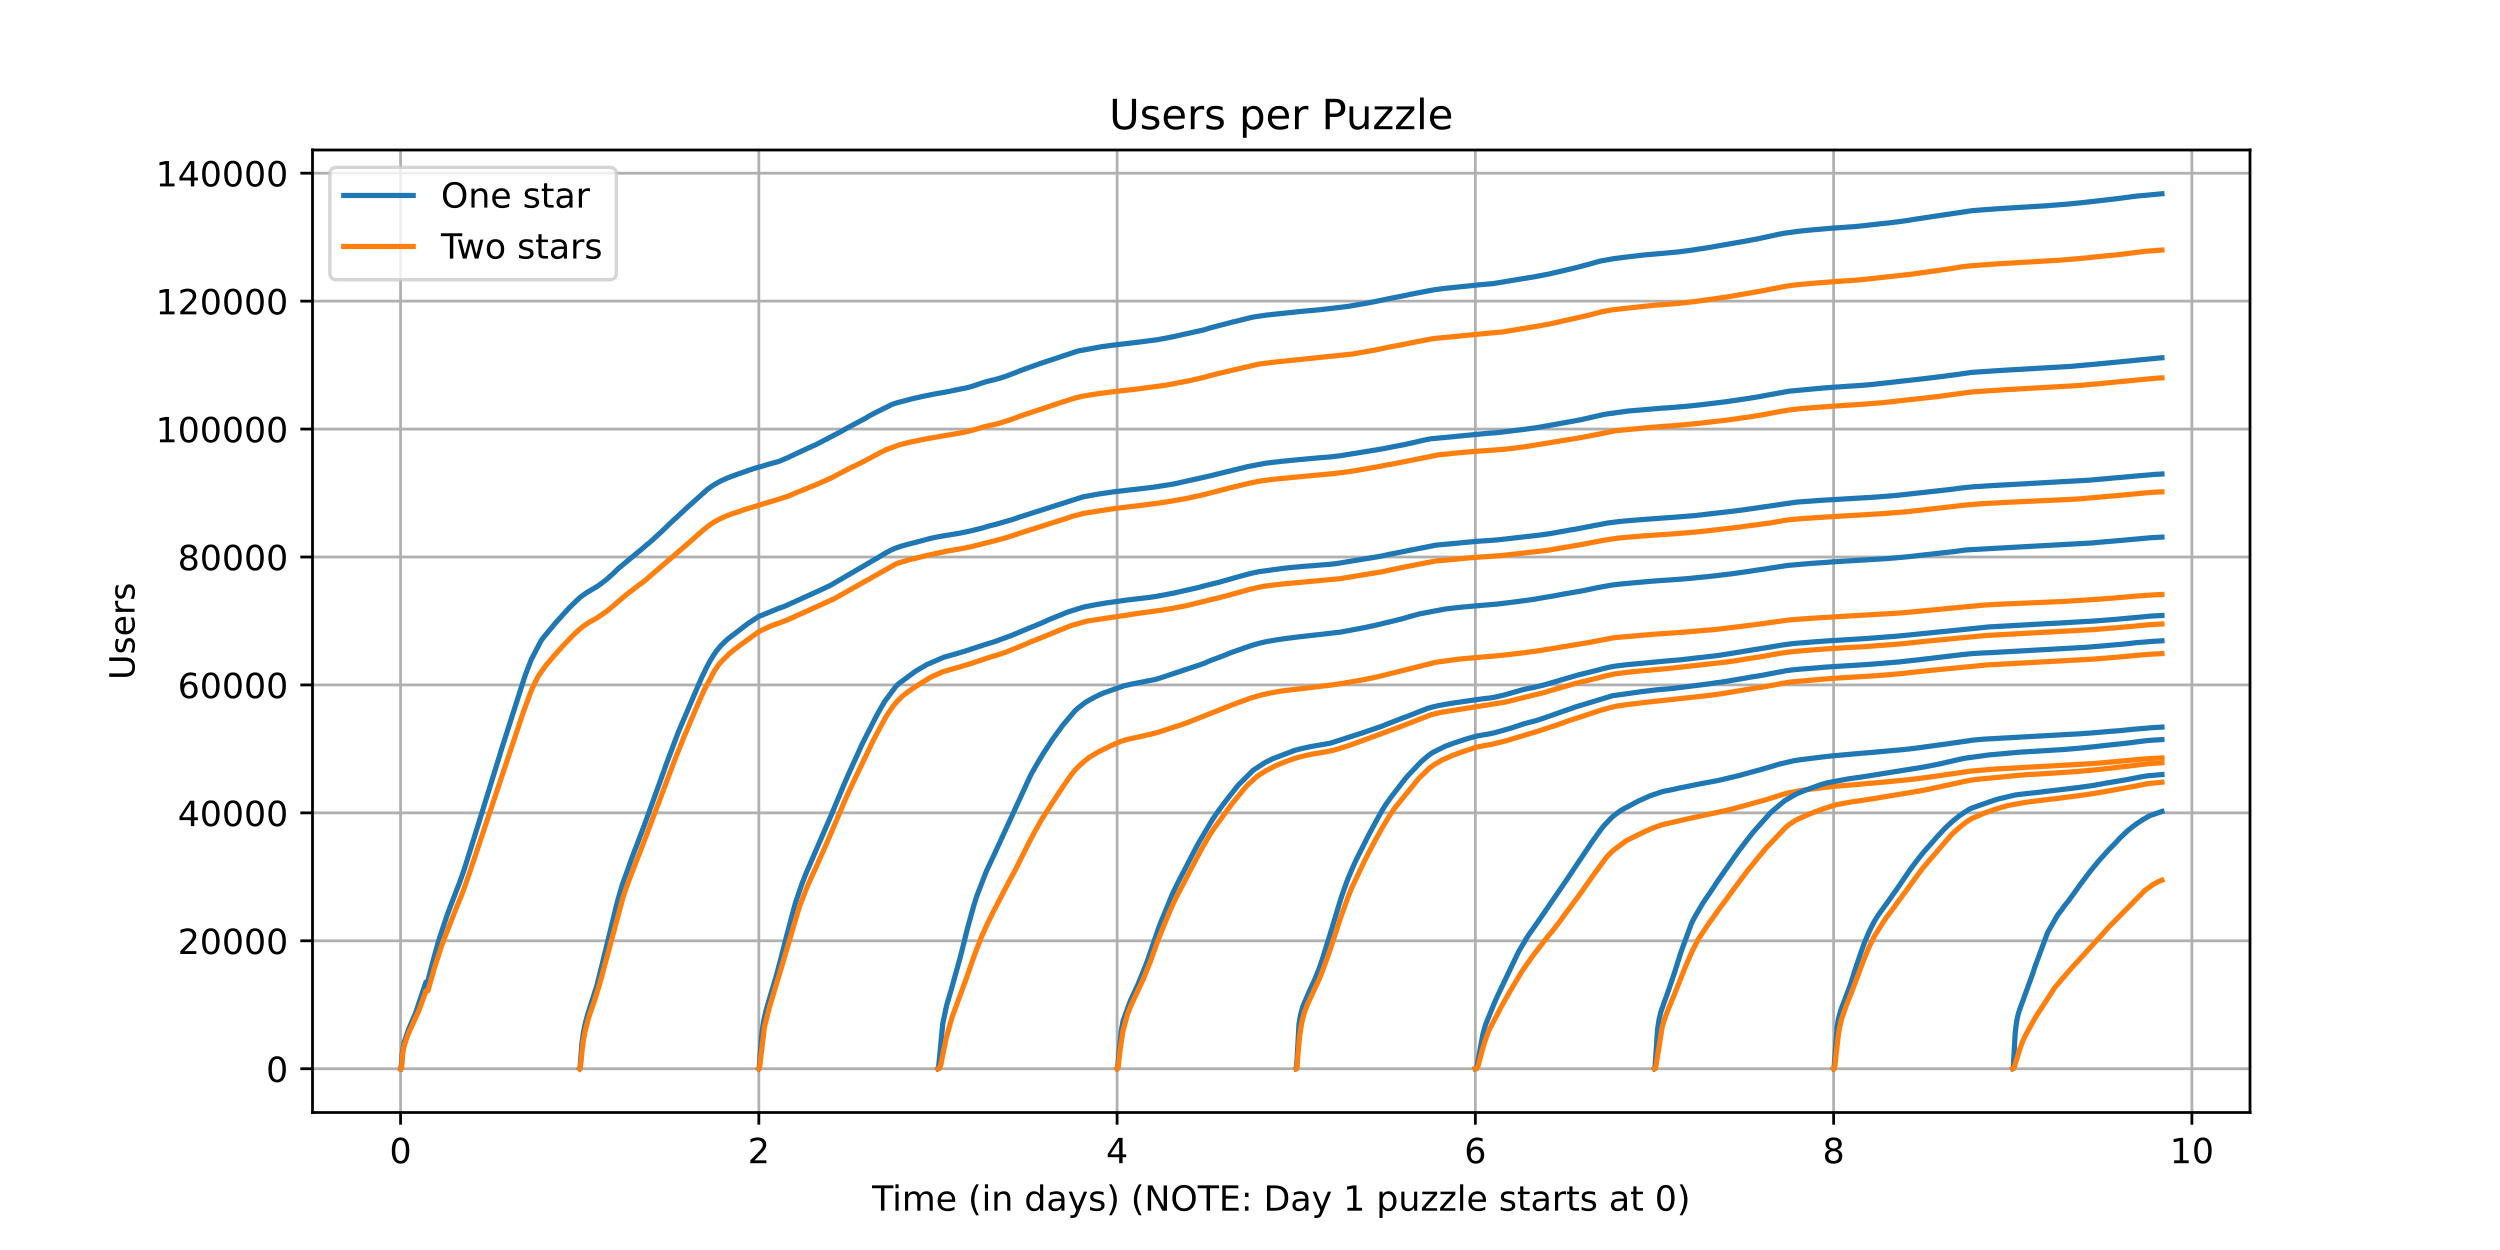 <?xml version="1.0" encoding="utf-8" standalone="no"?>
<!DOCTYPE svg PUBLIC "-//W3C//DTD SVG 1.1//EN"
  "http://www.w3.org/Graphics/SVG/1.1/DTD/svg11.dtd">
<!-- Created with matplotlib (https://matplotlib.org/) -->
<svg height="360pt" version="1.1" viewBox="0 0 720 360" width="720pt" xmlns="http://www.w3.org/2000/svg" xmlns:xlink="http://www.w3.org/1999/xlink">
 <defs>
  <style type="text/css">*{stroke-linecap:butt;stroke-linejoin:round;}</style>
 </defs>
 <g id="figure_1">
  <g id="patch_1">
   <path d="M 0 360 
L 720 360 
L 720 0 
L 0 0 
z
" style="fill:#ffffff;"/>
  </g>
  <g id="axes_1">
   <g id="patch_2">
    <path d="M 90 320.4 
L 648 320.4 
L 648 43.2 
L 90 43.2 
z
" style="fill:#ffffff;"/>
   </g>
   <g id="matplotlib.axis_1">
    <g id="xtick_1">
     <g id="line2d_1">
      <path clip-path="url(#p9854f7aac3)" d="M 115.364 320.4 
L 115.364 43.2 
" style="fill:none;stroke:#b0b0b0;stroke-linecap:square;stroke-width:0.8;"/>
     </g>
     <g id="line2d_2">
      <defs>
       <path d="M 0 0 
L 0 3.5 
" id="m1e08d65e69" style="stroke:#000000;stroke-width:0.8;"/>
      </defs>
      <g>
       <use style="stroke:#000000;stroke-width:0.8;" x="115.364" xlink:href="#m1e08d65e69" y="320.4"/>
      </g>
     </g>
     <g id="text_1">
      <!-- 0 -->
      <g transform="translate(112.182 334.998)scale(0.1 -0.1)">
       <defs>
        <path d="M 31.781 66.406 
Q 24.172 66.406 20.328 58.906 
Q 16.5 51.422 16.5 36.375 
Q 16.5 21.391 20.328 13.891 
Q 24.172 6.391 31.781 6.391 
Q 39.453 6.391 43.281 13.891 
Q 47.125 21.391 47.125 36.375 
Q 47.125 51.422 43.281 58.906 
Q 39.453 66.406 31.781 66.406 
z
M 31.781 74.219 
Q 44.047 74.219 50.516 64.516 
Q 56.984 54.828 56.984 36.375 
Q 56.984 17.969 50.516 8.266 
Q 44.047 -1.422 31.781 -1.422 
Q 19.531 -1.422 13.062 8.266 
Q 6.594 17.969 6.594 36.375 
Q 6.594 54.828 13.062 64.516 
Q 19.531 74.219 31.781 74.219 
z
" id="DejaVuSans-48"/>
       </defs>
       <use xlink:href="#DejaVuSans-48"/>
      </g>
     </g>
    </g>
    <g id="xtick_2">
     <g id="line2d_3">
      <path clip-path="url(#p9854f7aac3)" d="M 218.544 320.4 
L 218.544 43.2 
" style="fill:none;stroke:#b0b0b0;stroke-linecap:square;stroke-width:0.8;"/>
     </g>
     <g id="line2d_4">
      <g>
       <use style="stroke:#000000;stroke-width:0.8;" x="218.544" xlink:href="#m1e08d65e69" y="320.4"/>
      </g>
     </g>
     <g id="text_2">
      <!-- 2 -->
      <g transform="translate(215.362 334.998)scale(0.1 -0.1)">
       <defs>
        <path d="M 19.188 8.297 
L 53.609 8.297 
L 53.609 0 
L 7.328 0 
L 7.328 8.297 
Q 12.938 14.109 22.625 23.891 
Q 32.328 33.688 34.812 36.531 
Q 39.547 41.844 41.422 45.531 
Q 43.312 49.219 43.312 52.781 
Q 43.312 58.594 39.234 62.25 
Q 35.156 65.922 28.609 65.922 
Q 23.969 65.922 18.812 64.312 
Q 13.672 62.703 7.812 59.422 
L 7.812 69.391 
Q 13.766 71.781 18.938 73 
Q 24.125 74.219 28.422 74.219 
Q 39.75 74.219 46.484 68.547 
Q 53.219 62.891 53.219 53.422 
Q 53.219 48.922 51.531 44.891 
Q 49.859 40.875 45.406 35.406 
Q 44.188 33.984 37.641 27.219 
Q 31.109 20.453 19.188 8.297 
z
" id="DejaVuSans-50"/>
       </defs>
       <use xlink:href="#DejaVuSans-50"/>
      </g>
     </g>
    </g>
    <g id="xtick_3">
     <g id="line2d_5">
      <path clip-path="url(#p9854f7aac3)" d="M 321.724 320.4 
L 321.724 43.2 
" style="fill:none;stroke:#b0b0b0;stroke-linecap:square;stroke-width:0.8;"/>
     </g>
     <g id="line2d_6">
      <g>
       <use style="stroke:#000000;stroke-width:0.8;" x="321.724" xlink:href="#m1e08d65e69" y="320.4"/>
      </g>
     </g>
     <g id="text_3">
      <!-- 4 -->
      <g transform="translate(318.542 334.998)scale(0.1 -0.1)">
       <defs>
        <path d="M 37.797 64.312 
L 12.891 25.391 
L 37.797 25.391 
z
M 35.203 72.906 
L 47.609 72.906 
L 47.609 25.391 
L 58.016 25.391 
L 58.016 17.188 
L 47.609 17.188 
L 47.609 0 
L 37.797 0 
L 37.797 17.188 
L 4.891 17.188 
L 4.891 26.703 
z
" id="DejaVuSans-52"/>
       </defs>
       <use xlink:href="#DejaVuSans-52"/>
      </g>
     </g>
    </g>
    <g id="xtick_4">
     <g id="line2d_7">
      <path clip-path="url(#p9854f7aac3)" d="M 424.903 320.4 
L 424.903 43.2 
" style="fill:none;stroke:#b0b0b0;stroke-linecap:square;stroke-width:0.8;"/>
     </g>
     <g id="line2d_8">
      <g>
       <use style="stroke:#000000;stroke-width:0.8;" x="424.903" xlink:href="#m1e08d65e69" y="320.4"/>
      </g>
     </g>
     <g id="text_4">
      <!-- 6 -->
      <g transform="translate(421.722 334.998)scale(0.1 -0.1)">
       <defs>
        <path d="M 33.016 40.375 
Q 26.375 40.375 22.484 35.828 
Q 18.609 31.297 18.609 23.391 
Q 18.609 15.531 22.484 10.953 
Q 26.375 6.391 33.016 6.391 
Q 39.656 6.391 43.531 10.953 
Q 47.406 15.531 47.406 23.391 
Q 47.406 31.297 43.531 35.828 
Q 39.656 40.375 33.016 40.375 
z
M 52.594 71.297 
L 52.594 62.312 
Q 48.875 64.062 45.094 64.984 
Q 41.312 65.922 37.594 65.922 
Q 27.828 65.922 22.672 59.328 
Q 17.531 52.734 16.797 39.406 
Q 19.672 43.656 24.016 45.922 
Q 28.375 48.188 33.594 48.188 
Q 44.578 48.188 50.953 41.516 
Q 57.328 34.859 57.328 23.391 
Q 57.328 12.156 50.688 5.359 
Q 44.047 -1.422 33.016 -1.422 
Q 20.359 -1.422 13.672 8.266 
Q 6.984 17.969 6.984 36.375 
Q 6.984 53.656 15.188 63.938 
Q 23.391 74.219 37.203 74.219 
Q 40.922 74.219 44.703 73.484 
Q 48.484 72.75 52.594 71.297 
z
" id="DejaVuSans-54"/>
       </defs>
       <use xlink:href="#DejaVuSans-54"/>
      </g>
     </g>
    </g>
    <g id="xtick_5">
     <g id="line2d_9">
      <path clip-path="url(#p9854f7aac3)" d="M 528.083 320.4 
L 528.083 43.2 
" style="fill:none;stroke:#b0b0b0;stroke-linecap:square;stroke-width:0.8;"/>
     </g>
     <g id="line2d_10">
      <g>
       <use style="stroke:#000000;stroke-width:0.8;" x="528.083" xlink:href="#m1e08d65e69" y="320.4"/>
      </g>
     </g>
     <g id="text_5">
      <!-- 8 -->
      <g transform="translate(524.902 334.998)scale(0.1 -0.1)">
       <defs>
        <path d="M 31.781 34.625 
Q 24.75 34.625 20.719 30.859 
Q 16.703 27.094 16.703 20.516 
Q 16.703 13.922 20.719 10.156 
Q 24.75 6.391 31.781 6.391 
Q 38.812 6.391 42.859 10.172 
Q 46.922 13.969 46.922 20.516 
Q 46.922 27.094 42.891 30.859 
Q 38.875 34.625 31.781 34.625 
z
M 21.922 38.812 
Q 15.578 40.375 12.031 44.719 
Q 8.5 49.078 8.5 55.328 
Q 8.5 64.062 14.719 69.141 
Q 20.953 74.219 31.781 74.219 
Q 42.672 74.219 48.875 69.141 
Q 55.078 64.062 55.078 55.328 
Q 55.078 49.078 51.531 44.719 
Q 48 40.375 41.703 38.812 
Q 48.828 37.156 52.797 32.312 
Q 56.781 27.484 56.781 20.516 
Q 56.781 9.906 50.312 4.234 
Q 43.844 -1.422 31.781 -1.422 
Q 19.734 -1.422 13.25 4.234 
Q 6.781 9.906 6.781 20.516 
Q 6.781 27.484 10.781 32.312 
Q 14.797 37.156 21.922 38.812 
z
M 18.312 54.391 
Q 18.312 48.734 21.844 45.562 
Q 25.391 42.391 31.781 42.391 
Q 38.141 42.391 41.719 45.562 
Q 45.312 48.734 45.312 54.391 
Q 45.312 60.062 41.719 63.234 
Q 38.141 66.406 31.781 66.406 
Q 25.391 66.406 21.844 63.234 
Q 18.312 60.062 18.312 54.391 
z
" id="DejaVuSans-56"/>
       </defs>
       <use xlink:href="#DejaVuSans-56"/>
      </g>
     </g>
    </g>
    <g id="xtick_6">
     <g id="line2d_11">
      <path clip-path="url(#p9854f7aac3)" d="M 631.263 320.4 
L 631.263 43.2 
" style="fill:none;stroke:#b0b0b0;stroke-linecap:square;stroke-width:0.8;"/>
     </g>
     <g id="line2d_12">
      <g>
       <use style="stroke:#000000;stroke-width:0.8;" x="631.263" xlink:href="#m1e08d65e69" y="320.4"/>
      </g>
     </g>
     <g id="text_6">
      <!-- 10 -->
      <g transform="translate(624.901 334.998)scale(0.1 -0.1)">
       <defs>
        <path d="M 12.406 8.297 
L 28.516 8.297 
L 28.516 63.922 
L 10.984 60.406 
L 10.984 69.391 
L 28.422 72.906 
L 38.281 72.906 
L 38.281 8.297 
L 54.391 8.297 
L 54.391 0 
L 12.406 0 
z
" id="DejaVuSans-49"/>
       </defs>
       <use xlink:href="#DejaVuSans-49"/>
       <use x="63.623" xlink:href="#DejaVuSans-48"/>
      </g>
     </g>
    </g>
    <g id="text_7">
     <!-- Time (in days) (NOTE: Day 1 puzzle starts at 0) -->
     <g transform="translate(251.161 348.677)scale(0.1 -0.1)">
      <defs>
       <path d="M -0.297 72.906 
L 61.375 72.906 
L 61.375 64.594 
L 35.5 64.594 
L 35.5 0 
L 25.594 0 
L 25.594 64.594 
L -0.297 64.594 
z
" id="DejaVuSans-84"/>
       <path d="M 9.422 54.688 
L 18.406 54.688 
L 18.406 0 
L 9.422 0 
z
M 9.422 75.984 
L 18.406 75.984 
L 18.406 64.594 
L 9.422 64.594 
z
" id="DejaVuSans-105"/>
       <path d="M 52 44.188 
Q 55.375 50.25 60.062 53.125 
Q 64.75 56 71.094 56 
Q 79.641 56 84.281 50.016 
Q 88.922 44.047 88.922 33.016 
L 88.922 0 
L 79.891 0 
L 79.891 32.719 
Q 79.891 40.578 77.094 44.375 
Q 74.312 48.188 68.609 48.188 
Q 61.625 48.188 57.562 43.547 
Q 53.516 38.922 53.516 30.906 
L 53.516 0 
L 44.484 0 
L 44.484 32.719 
Q 44.484 40.625 41.703 44.406 
Q 38.922 48.188 33.109 48.188 
Q 26.219 48.188 22.156 43.531 
Q 18.109 38.875 18.109 30.906 
L 18.109 0 
L 9.078 0 
L 9.078 54.688 
L 18.109 54.688 
L 18.109 46.188 
Q 21.188 51.219 25.484 53.609 
Q 29.781 56 35.688 56 
Q 41.656 56 45.828 52.969 
Q 50 49.953 52 44.188 
z
" id="DejaVuSans-109"/>
       <path d="M 56.203 29.594 
L 56.203 25.203 
L 14.891 25.203 
Q 15.484 15.922 20.484 11.062 
Q 25.484 6.203 34.422 6.203 
Q 39.594 6.203 44.453 7.469 
Q 49.312 8.734 54.109 11.281 
L 54.109 2.781 
Q 49.266 0.734 44.188 -0.344 
Q 39.109 -1.422 33.891 -1.422 
Q 20.797 -1.422 13.156 6.188 
Q 5.516 13.812 5.516 26.812 
Q 5.516 40.234 12.766 48.109 
Q 20.016 56 32.328 56 
Q 43.359 56 49.781 48.891 
Q 56.203 41.797 56.203 29.594 
z
M 47.219 32.234 
Q 47.125 39.594 43.094 43.984 
Q 39.062 48.391 32.422 48.391 
Q 24.906 48.391 20.391 44.141 
Q 15.875 39.891 15.188 32.172 
z
" id="DejaVuSans-101"/>
       <path id="DejaVuSans-32"/>
       <path d="M 31 75.875 
Q 24.469 64.656 21.281 53.656 
Q 18.109 42.672 18.109 31.391 
Q 18.109 20.125 21.312 9.062 
Q 24.516 -2 31 -13.188 
L 23.188 -13.188 
Q 15.875 -1.703 12.234 9.375 
Q 8.594 20.453 8.594 31.391 
Q 8.594 42.281 12.203 53.312 
Q 15.828 64.359 23.188 75.875 
z
" id="DejaVuSans-40"/>
       <path d="M 54.891 33.016 
L 54.891 0 
L 45.906 0 
L 45.906 32.719 
Q 45.906 40.484 42.875 44.328 
Q 39.844 48.188 33.797 48.188 
Q 26.516 48.188 22.312 43.547 
Q 18.109 38.922 18.109 30.906 
L 18.109 0 
L 9.078 0 
L 9.078 54.688 
L 18.109 54.688 
L 18.109 46.188 
Q 21.344 51.125 25.703 53.562 
Q 30.078 56 35.797 56 
Q 45.219 56 50.047 50.172 
Q 54.891 44.344 54.891 33.016 
z
" id="DejaVuSans-110"/>
       <path d="M 45.406 46.391 
L 45.406 75.984 
L 54.391 75.984 
L 54.391 0 
L 45.406 0 
L 45.406 8.203 
Q 42.578 3.328 38.25 0.953 
Q 33.938 -1.422 27.875 -1.422 
Q 17.969 -1.422 11.734 6.484 
Q 5.516 14.406 5.516 27.297 
Q 5.516 40.188 11.734 48.094 
Q 17.969 56 27.875 56 
Q 33.938 56 38.25 53.625 
Q 42.578 51.266 45.406 46.391 
z
M 14.797 27.297 
Q 14.797 17.391 18.875 11.75 
Q 22.953 6.109 30.078 6.109 
Q 37.203 6.109 41.297 11.75 
Q 45.406 17.391 45.406 27.297 
Q 45.406 37.203 41.297 42.844 
Q 37.203 48.484 30.078 48.484 
Q 22.953 48.484 18.875 42.844 
Q 14.797 37.203 14.797 27.297 
z
" id="DejaVuSans-100"/>
       <path d="M 34.281 27.484 
Q 23.391 27.484 19.188 25 
Q 14.984 22.516 14.984 16.5 
Q 14.984 11.719 18.141 8.906 
Q 21.297 6.109 26.703 6.109 
Q 34.188 6.109 38.703 11.406 
Q 43.219 16.703 43.219 25.484 
L 43.219 27.484 
z
M 52.203 31.203 
L 52.203 0 
L 43.219 0 
L 43.219 8.297 
Q 40.141 3.328 35.547 0.953 
Q 30.953 -1.422 24.312 -1.422 
Q 15.922 -1.422 10.953 3.297 
Q 6 8.016 6 15.922 
Q 6 25.141 12.172 29.828 
Q 18.359 34.516 30.609 34.516 
L 43.219 34.516 
L 43.219 35.406 
Q 43.219 41.609 39.141 45 
Q 35.062 48.391 27.688 48.391 
Q 23 48.391 18.547 47.266 
Q 14.109 46.141 10.016 43.891 
L 10.016 52.203 
Q 14.938 54.109 19.578 55.047 
Q 24.219 56 28.609 56 
Q 40.484 56 46.344 49.844 
Q 52.203 43.703 52.203 31.203 
z
" id="DejaVuSans-97"/>
       <path d="M 32.172 -5.078 
Q 28.375 -14.844 24.75 -17.812 
Q 21.141 -20.797 15.094 -20.797 
L 7.906 -20.797 
L 7.906 -13.281 
L 13.188 -13.281 
Q 16.891 -13.281 18.938 -11.516 
Q 21 -9.766 23.484 -3.219 
L 25.094 0.875 
L 2.984 54.688 
L 12.5 54.688 
L 29.594 11.922 
L 46.688 54.688 
L 56.203 54.688 
z
" id="DejaVuSans-121"/>
       <path d="M 44.281 53.078 
L 44.281 44.578 
Q 40.484 46.531 36.375 47.5 
Q 32.281 48.484 27.875 48.484 
Q 21.188 48.484 17.844 46.438 
Q 14.5 44.391 14.5 40.281 
Q 14.5 37.156 16.891 35.375 
Q 19.281 33.594 26.516 31.984 
L 29.594 31.297 
Q 39.156 29.25 43.188 25.516 
Q 47.219 21.781 47.219 15.094 
Q 47.219 7.469 41.188 3.016 
Q 35.156 -1.422 24.609 -1.422 
Q 20.219 -1.422 15.453 -0.562 
Q 10.688 0.297 5.422 2 
L 5.422 11.281 
Q 10.406 8.688 15.234 7.391 
Q 20.062 6.109 24.812 6.109 
Q 31.156 6.109 34.562 8.281 
Q 37.984 10.453 37.984 14.406 
Q 37.984 18.062 35.516 20.016 
Q 33.062 21.969 24.703 23.781 
L 21.578 24.516 
Q 13.234 26.266 9.516 29.906 
Q 5.812 33.547 5.812 39.891 
Q 5.812 47.609 11.281 51.797 
Q 16.75 56 26.812 56 
Q 31.781 56 36.172 55.266 
Q 40.578 54.547 44.281 53.078 
z
" id="DejaVuSans-115"/>
       <path d="M 8.016 75.875 
L 15.828 75.875 
Q 23.141 64.359 26.781 53.312 
Q 30.422 42.281 30.422 31.391 
Q 30.422 20.453 26.781 9.375 
Q 23.141 -1.703 15.828 -13.188 
L 8.016 -13.188 
Q 14.5 -2 17.703 9.062 
Q 20.906 20.125 20.906 31.391 
Q 20.906 42.672 17.703 53.656 
Q 14.5 64.656 8.016 75.875 
z
" id="DejaVuSans-41"/>
       <path d="M 9.812 72.906 
L 23.094 72.906 
L 55.422 11.922 
L 55.422 72.906 
L 64.984 72.906 
L 64.984 0 
L 51.703 0 
L 19.391 60.984 
L 19.391 0 
L 9.812 0 
z
" id="DejaVuSans-78"/>
       <path d="M 39.406 66.219 
Q 28.656 66.219 22.328 58.203 
Q 16.016 50.203 16.016 36.375 
Q 16.016 22.609 22.328 14.594 
Q 28.656 6.594 39.406 6.594 
Q 50.141 6.594 56.422 14.594 
Q 62.703 22.609 62.703 36.375 
Q 62.703 50.203 56.422 58.203 
Q 50.141 66.219 39.406 66.219 
z
M 39.406 74.219 
Q 54.734 74.219 63.906 63.938 
Q 73.094 53.656 73.094 36.375 
Q 73.094 19.141 63.906 8.859 
Q 54.734 -1.422 39.406 -1.422 
Q 24.031 -1.422 14.812 8.828 
Q 5.609 19.094 5.609 36.375 
Q 5.609 53.656 14.812 63.938 
Q 24.031 74.219 39.406 74.219 
z
" id="DejaVuSans-79"/>
       <path d="M 9.812 72.906 
L 55.906 72.906 
L 55.906 64.594 
L 19.672 64.594 
L 19.672 43.016 
L 54.391 43.016 
L 54.391 34.719 
L 19.672 34.719 
L 19.672 8.297 
L 56.781 8.297 
L 56.781 0 
L 9.812 0 
z
" id="DejaVuSans-69"/>
       <path d="M 11.719 12.406 
L 22.016 12.406 
L 22.016 0 
L 11.719 0 
z
M 11.719 51.703 
L 22.016 51.703 
L 22.016 39.312 
L 11.719 39.312 
z
" id="DejaVuSans-58"/>
       <path d="M 19.672 64.797 
L 19.672 8.109 
L 31.594 8.109 
Q 46.688 8.109 53.688 14.938 
Q 60.688 21.781 60.688 36.531 
Q 60.688 51.172 53.688 57.984 
Q 46.688 64.797 31.594 64.797 
z
M 9.812 72.906 
L 30.078 72.906 
Q 51.266 72.906 61.172 64.094 
Q 71.094 55.281 71.094 36.531 
Q 71.094 17.672 61.125 8.828 
Q 51.172 0 30.078 0 
L 9.812 0 
z
" id="DejaVuSans-68"/>
       <path d="M 18.109 8.203 
L 18.109 -20.797 
L 9.078 -20.797 
L 9.078 54.688 
L 18.109 54.688 
L 18.109 46.391 
Q 20.953 51.266 25.266 53.625 
Q 29.594 56 35.594 56 
Q 45.562 56 51.781 48.094 
Q 58.016 40.188 58.016 27.297 
Q 58.016 14.406 51.781 6.484 
Q 45.562 -1.422 35.594 -1.422 
Q 29.594 -1.422 25.266 0.953 
Q 20.953 3.328 18.109 8.203 
z
M 48.688 27.297 
Q 48.688 37.203 44.609 42.844 
Q 40.531 48.484 33.406 48.484 
Q 26.266 48.484 22.188 42.844 
Q 18.109 37.203 18.109 27.297 
Q 18.109 17.391 22.188 11.75 
Q 26.266 6.109 33.406 6.109 
Q 40.531 6.109 44.609 11.75 
Q 48.688 17.391 48.688 27.297 
z
" id="DejaVuSans-112"/>
       <path d="M 8.5 21.578 
L 8.5 54.688 
L 17.484 54.688 
L 17.484 21.922 
Q 17.484 14.156 20.5 10.266 
Q 23.531 6.391 29.594 6.391 
Q 36.859 6.391 41.078 11.031 
Q 45.312 15.672 45.312 23.688 
L 45.312 54.688 
L 54.297 54.688 
L 54.297 0 
L 45.312 0 
L 45.312 8.406 
Q 42.047 3.422 37.719 1 
Q 33.406 -1.422 27.688 -1.422 
Q 18.266 -1.422 13.375 4.438 
Q 8.5 10.297 8.5 21.578 
z
M 31.109 56 
z
" id="DejaVuSans-117"/>
       <path d="M 5.516 54.688 
L 48.188 54.688 
L 48.188 46.484 
L 14.406 7.172 
L 48.188 7.172 
L 48.188 0 
L 4.297 0 
L 4.297 8.203 
L 38.094 47.516 
L 5.516 47.516 
z
" id="DejaVuSans-122"/>
       <path d="M 9.422 75.984 
L 18.406 75.984 
L 18.406 0 
L 9.422 0 
z
" id="DejaVuSans-108"/>
       <path d="M 18.312 70.219 
L 18.312 54.688 
L 36.812 54.688 
L 36.812 47.703 
L 18.312 47.703 
L 18.312 18.016 
Q 18.312 11.328 20.141 9.422 
Q 21.969 7.516 27.594 7.516 
L 36.812 7.516 
L 36.812 0 
L 27.594 0 
Q 17.188 0 13.234 3.875 
Q 9.281 7.766 9.281 18.016 
L 9.281 47.703 
L 2.688 47.703 
L 2.688 54.688 
L 9.281 54.688 
L 9.281 70.219 
z
" id="DejaVuSans-116"/>
       <path d="M 41.109 46.297 
Q 39.594 47.172 37.812 47.578 
Q 36.031 48 33.891 48 
Q 26.266 48 22.188 43.047 
Q 18.109 38.094 18.109 28.812 
L 18.109 0 
L 9.078 0 
L 9.078 54.688 
L 18.109 54.688 
L 18.109 46.188 
Q 20.953 51.172 25.484 53.578 
Q 30.031 56 36.531 56 
Q 37.453 56 38.578 55.875 
Q 39.703 55.766 41.062 55.516 
z
" id="DejaVuSans-114"/>
      </defs>
      <use xlink:href="#DejaVuSans-84"/>
      <use x="57.959" xlink:href="#DejaVuSans-105"/>
      <use x="85.742" xlink:href="#DejaVuSans-109"/>
      <use x="183.154" xlink:href="#DejaVuSans-101"/>
      <use x="244.678" xlink:href="#DejaVuSans-32"/>
      <use x="276.465" xlink:href="#DejaVuSans-40"/>
      <use x="315.479" xlink:href="#DejaVuSans-105"/>
      <use x="343.262" xlink:href="#DejaVuSans-110"/>
      <use x="406.641" xlink:href="#DejaVuSans-32"/>
      <use x="438.428" xlink:href="#DejaVuSans-100"/>
      <use x="501.904" xlink:href="#DejaVuSans-97"/>
      <use x="563.184" xlink:href="#DejaVuSans-121"/>
      <use x="622.363" xlink:href="#DejaVuSans-115"/>
      <use x="674.463" xlink:href="#DejaVuSans-41"/>
      <use x="713.477" xlink:href="#DejaVuSans-32"/>
      <use x="745.264" xlink:href="#DejaVuSans-40"/>
      <use x="784.277" xlink:href="#DejaVuSans-78"/>
      <use x="859.082" xlink:href="#DejaVuSans-79"/>
      <use x="937.793" xlink:href="#DejaVuSans-84"/>
      <use x="998.877" xlink:href="#DejaVuSans-69"/>
      <use x="1062.061" xlink:href="#DejaVuSans-58"/>
      <use x="1095.752" xlink:href="#DejaVuSans-32"/>
      <use x="1127.539" xlink:href="#DejaVuSans-68"/>
      <use x="1204.541" xlink:href="#DejaVuSans-97"/>
      <use x="1265.82" xlink:href="#DejaVuSans-121"/>
      <use x="1325" xlink:href="#DejaVuSans-32"/>
      <use x="1356.787" xlink:href="#DejaVuSans-49"/>
      <use x="1420.41" xlink:href="#DejaVuSans-32"/>
      <use x="1452.197" xlink:href="#DejaVuSans-112"/>
      <use x="1515.674" xlink:href="#DejaVuSans-117"/>
      <use x="1579.053" xlink:href="#DejaVuSans-122"/>
      <use x="1631.543" xlink:href="#DejaVuSans-122"/>
      <use x="1684.033" xlink:href="#DejaVuSans-108"/>
      <use x="1711.816" xlink:href="#DejaVuSans-101"/>
      <use x="1773.34" xlink:href="#DejaVuSans-32"/>
      <use x="1805.127" xlink:href="#DejaVuSans-115"/>
      <use x="1857.227" xlink:href="#DejaVuSans-116"/>
      <use x="1896.436" xlink:href="#DejaVuSans-97"/>
      <use x="1957.715" xlink:href="#DejaVuSans-114"/>
      <use x="1998.828" xlink:href="#DejaVuSans-116"/>
      <use x="2038.037" xlink:href="#DejaVuSans-115"/>
      <use x="2090.137" xlink:href="#DejaVuSans-32"/>
      <use x="2121.924" xlink:href="#DejaVuSans-97"/>
      <use x="2183.203" xlink:href="#DejaVuSans-116"/>
      <use x="2222.412" xlink:href="#DejaVuSans-32"/>
      <use x="2254.199" xlink:href="#DejaVuSans-48"/>
      <use x="2317.822" xlink:href="#DejaVuSans-41"/>
     </g>
    </g>
   </g>
   <g id="matplotlib.axis_2">
    <g id="ytick_1">
     <g id="line2d_13">
      <path clip-path="url(#p9854f7aac3)" d="M 90 307.8 
L 648 307.8 
" style="fill:none;stroke:#b0b0b0;stroke-linecap:square;stroke-width:0.8;"/>
     </g>
     <g id="line2d_14">
      <defs>
       <path d="M 0 0 
L -3.5 0 
" id="m963b43985d" style="stroke:#000000;stroke-width:0.8;"/>
      </defs>
      <g>
       <use style="stroke:#000000;stroke-width:0.8;" x="90" xlink:href="#m963b43985d" y="307.8"/>
      </g>
     </g>
     <g id="text_8">
      <!-- 0 -->
      <g transform="translate(76.638 311.599)scale(0.1 -0.1)">
       <use xlink:href="#DejaVuSans-48"/>
      </g>
     </g>
    </g>
    <g id="ytick_2">
     <g id="line2d_15">
      <path clip-path="url(#p9854f7aac3)" d="M 90 270.955 
L 648 270.955 
" style="fill:none;stroke:#b0b0b0;stroke-linecap:square;stroke-width:0.8;"/>
     </g>
     <g id="line2d_16">
      <g>
       <use style="stroke:#000000;stroke-width:0.8;" x="90" xlink:href="#m963b43985d" y="270.955"/>
      </g>
     </g>
     <g id="text_9">
      <!-- 20000 -->
      <g transform="translate(51.188 274.754)scale(0.1 -0.1)">
       <use xlink:href="#DejaVuSans-50"/>
       <use x="63.623" xlink:href="#DejaVuSans-48"/>
       <use x="127.246" xlink:href="#DejaVuSans-48"/>
       <use x="190.869" xlink:href="#DejaVuSans-48"/>
       <use x="254.492" xlink:href="#DejaVuSans-48"/>
      </g>
     </g>
    </g>
    <g id="ytick_3">
     <g id="line2d_17">
      <path clip-path="url(#p9854f7aac3)" d="M 90 234.11 
L 648 234.11 
" style="fill:none;stroke:#b0b0b0;stroke-linecap:square;stroke-width:0.8;"/>
     </g>
     <g id="line2d_18">
      <g>
       <use style="stroke:#000000;stroke-width:0.8;" x="90" xlink:href="#m963b43985d" y="234.11"/>
      </g>
     </g>
     <g id="text_10">
      <!-- 40000 -->
      <g transform="translate(51.188 237.909)scale(0.1 -0.1)">
       <use xlink:href="#DejaVuSans-52"/>
       <use x="63.623" xlink:href="#DejaVuSans-48"/>
       <use x="127.246" xlink:href="#DejaVuSans-48"/>
       <use x="190.869" xlink:href="#DejaVuSans-48"/>
       <use x="254.492" xlink:href="#DejaVuSans-48"/>
      </g>
     </g>
    </g>
    <g id="ytick_4">
     <g id="line2d_19">
      <path clip-path="url(#p9854f7aac3)" d="M 90 197.265 
L 648 197.265 
" style="fill:none;stroke:#b0b0b0;stroke-linecap:square;stroke-width:0.8;"/>
     </g>
     <g id="line2d_20">
      <g>
       <use style="stroke:#000000;stroke-width:0.8;" x="90" xlink:href="#m963b43985d" y="197.265"/>
      </g>
     </g>
     <g id="text_11">
      <!-- 60000 -->
      <g transform="translate(51.188 201.064)scale(0.1 -0.1)">
       <use xlink:href="#DejaVuSans-54"/>
       <use x="63.623" xlink:href="#DejaVuSans-48"/>
       <use x="127.246" xlink:href="#DejaVuSans-48"/>
       <use x="190.869" xlink:href="#DejaVuSans-48"/>
       <use x="254.492" xlink:href="#DejaVuSans-48"/>
      </g>
     </g>
    </g>
    <g id="ytick_5">
     <g id="line2d_21">
      <path clip-path="url(#p9854f7aac3)" d="M 90 160.42 
L 648 160.42 
" style="fill:none;stroke:#b0b0b0;stroke-linecap:square;stroke-width:0.8;"/>
     </g>
     <g id="line2d_22">
      <g>
       <use style="stroke:#000000;stroke-width:0.8;" x="90" xlink:href="#m963b43985d" y="160.42"/>
      </g>
     </g>
     <g id="text_12">
      <!-- 80000 -->
      <g transform="translate(51.188 164.219)scale(0.1 -0.1)">
       <use xlink:href="#DejaVuSans-56"/>
       <use x="63.623" xlink:href="#DejaVuSans-48"/>
       <use x="127.246" xlink:href="#DejaVuSans-48"/>
       <use x="190.869" xlink:href="#DejaVuSans-48"/>
       <use x="254.492" xlink:href="#DejaVuSans-48"/>
      </g>
     </g>
    </g>
    <g id="ytick_6">
     <g id="line2d_23">
      <path clip-path="url(#p9854f7aac3)" d="M 90 123.575 
L 648 123.575 
" style="fill:none;stroke:#b0b0b0;stroke-linecap:square;stroke-width:0.8;"/>
     </g>
     <g id="line2d_24">
      <g>
       <use style="stroke:#000000;stroke-width:0.8;" x="90" xlink:href="#m963b43985d" y="123.575"/>
      </g>
     </g>
     <g id="text_13">
      <!-- 100000 -->
      <g transform="translate(44.825 127.374)scale(0.1 -0.1)">
       <use xlink:href="#DejaVuSans-49"/>
       <use x="63.623" xlink:href="#DejaVuSans-48"/>
       <use x="127.246" xlink:href="#DejaVuSans-48"/>
       <use x="190.869" xlink:href="#DejaVuSans-48"/>
       <use x="254.492" xlink:href="#DejaVuSans-48"/>
       <use x="318.115" xlink:href="#DejaVuSans-48"/>
      </g>
     </g>
    </g>
    <g id="ytick_7">
     <g id="line2d_25">
      <path clip-path="url(#p9854f7aac3)" d="M 90 86.73 
L 648 86.73 
" style="fill:none;stroke:#b0b0b0;stroke-linecap:square;stroke-width:0.8;"/>
     </g>
     <g id="line2d_26">
      <g>
       <use style="stroke:#000000;stroke-width:0.8;" x="90" xlink:href="#m963b43985d" y="86.73"/>
      </g>
     </g>
     <g id="text_14">
      <!-- 120000 -->
      <g transform="translate(44.825 90.529)scale(0.1 -0.1)">
       <use xlink:href="#DejaVuSans-49"/>
       <use x="63.623" xlink:href="#DejaVuSans-50"/>
       <use x="127.246" xlink:href="#DejaVuSans-48"/>
       <use x="190.869" xlink:href="#DejaVuSans-48"/>
       <use x="254.492" xlink:href="#DejaVuSans-48"/>
       <use x="318.115" xlink:href="#DejaVuSans-48"/>
      </g>
     </g>
    </g>
    <g id="ytick_8">
     <g id="line2d_27">
      <path clip-path="url(#p9854f7aac3)" d="M 90 49.885 
L 648 49.885 
" style="fill:none;stroke:#b0b0b0;stroke-linecap:square;stroke-width:0.8;"/>
     </g>
     <g id="line2d_28">
      <g>
       <use style="stroke:#000000;stroke-width:0.8;" x="90" xlink:href="#m963b43985d" y="49.885"/>
      </g>
     </g>
     <g id="text_15">
      <!-- 140000 -->
      <g transform="translate(44.825 53.684)scale(0.1 -0.1)">
       <use xlink:href="#DejaVuSans-49"/>
       <use x="63.623" xlink:href="#DejaVuSans-52"/>
       <use x="127.246" xlink:href="#DejaVuSans-48"/>
       <use x="190.869" xlink:href="#DejaVuSans-48"/>
       <use x="254.492" xlink:href="#DejaVuSans-48"/>
       <use x="318.115" xlink:href="#DejaVuSans-48"/>
      </g>
     </g>
    </g>
    <g id="text_16">
     <!-- Users -->
     <g transform="translate(38.745 195.801)rotate(-90)scale(0.1 -0.1)">
      <defs>
       <path d="M 8.688 72.906 
L 18.609 72.906 
L 18.609 28.609 
Q 18.609 16.891 22.844 11.734 
Q 27.094 6.594 36.625 6.594 
Q 46.094 6.594 50.344 11.734 
Q 54.594 16.891 54.594 28.609 
L 54.594 72.906 
L 64.5 72.906 
L 64.5 27.391 
Q 64.5 13.141 57.438 5.859 
Q 50.391 -1.422 36.625 -1.422 
Q 22.797 -1.422 15.734 5.859 
Q 8.688 13.141 8.688 27.391 
z
" id="DejaVuSans-85"/>
      </defs>
      <use xlink:href="#DejaVuSans-85"/>
      <use x="73.193" xlink:href="#DejaVuSans-115"/>
      <use x="125.293" xlink:href="#DejaVuSans-101"/>
      <use x="186.816" xlink:href="#DejaVuSans-114"/>
      <use x="227.93" xlink:href="#DejaVuSans-115"/>
     </g>
    </g>
   </g>
   <g id="line2d_29">
    <path clip-path="url(#p9854f7aac3)" d="M 115.364 307.8 
L 115.63 306.486 
L 115.808 303.59 
L 116.389 300.199 
L 117.701 296.411 
L 118.552 294.42 
L 118.941 293.521 
L 119.721 291.669 
L 122.671 282.845 
L 123.242 282.666 
L 123.526 281.314 
L 124.523 277.489 
L 126.158 271.515 
L 126.712 269.769 
L 128.662 263.87 
L 129.406 261.851 
L 130.399 259.22 
L 131.001 257.689 
L 131.417 256.576 
L 132.312 254.294 
L 132.803 252.914 
L 133.731 250.276 
L 136.715 240.735 
L 137.283 238.92 
L 143.959 217.382 
L 144.223 216.474 
L 151.134 194.859 
L 151.737 193.219 
L 153.015 189.929 
L 155.849 184.491 
L 156.591 183.511 
L 156.876 183.151 
L 160.107 179.272 
L 163.718 175.289 
L 164.048 174.933 
L 166.057 172.973 
L 166.569 172.518 
L 167.05 172.046 
L 168.645 170.908 
L 168.929 170.711 
L 172.296 168.697 
L 174.635 166.928 
L 176.585 165.191 
L 177.294 164.513 
L 178.216 163.614 
L 184.785 158.167 
L 185.056 157.94 
L 185.85 157.255 
L 186.348 156.794 
L 186.88 156.433 
L 189.877 153.696 
L 190.502 153.135 
L 190.94 152.71 
L 192.028 151.667 
L 192.313 151.391 
L 192.632 151.054 
L 196.325 147.647 
L 196.753 147.253 
L 197.284 146.745 
L 198.136 145.965 
L 199.234 145.004 
L 199.379 144.853 
L 203.735 140.947 
L 204.941 140.078 
L 205.595 139.646 
L 205.986 139.392 
L 207.67 138.482 
L 209.336 137.723 
L 210.683 137.204 
L 211.208 137.021 
L 212.345 136.59 
L 212.527 136.528 
L 212.988 136.367 
L 215.044 135.669 
L 215.044 135.669 
L 215.754 135.387 
L 216.215 135.256 
L 217.103 134.938 
L 217.991 134.672 
L 218.736 134.468 
L 219.375 134.319 
L 220.228 134.044 
L 221.389 133.687 
L 222.948 133.267 
L 223.709 133.068 
L 224.527 132.791 
L 224.828 132.681 
L 227.192 131.653 
L 227.45 131.528 
L 228.543 131.028 
L 228.832 130.864 
L 232.875 128.987 
L 233.372 128.781 
L 233.372 128.781 
L 233.975 128.493 
L 234.756 128.171 
L 242.213 124.284 
L 243.864 123.335 
L 246.664 121.841 
L 248.152 121.049 
L 248.507 120.855 
L 249.322 120.428 
L 250.031 119.964 
L 251.52 119.157 
L 251.946 118.936 
L 256.813 116.513 
L 257.723 116.191 
L 258.802 115.876 
L 263.029 114.769 
L 265.274 114.271 
L 265.841 114.137 
L 268.606 113.58 
L 268.606 113.58 
L 269.811 113.343 
L 269.99 113.304 
L 272.228 112.947 
L 278.69 111.615 
L 279.365 111.436 
L 280.869 110.966 
L 282.676 110.349 
L 283.74 110.016 
L 284.236 109.883 
L 284.945 109.686 
L 285.473 109.557 
L 286.043 109.446 
L 286.469 109.347 
L 287.071 109.176 
L 287.781 108.962 
L 288.278 108.826 
L 289.379 108.477 
L 293.203 107.028 
L 293.522 106.884 
L 294.634 106.462 
L 295.664 106.094 
L 296.055 105.944 
L 297.688 105.371 
L 299.194 104.828 
L 310.441 101.086 
L 317.56 99.797 
L 318.482 99.686 
L 320.741 99.382 
L 321.211 99.327 
L 323.489 99.058 
L 323.997 99.001 
L 324.849 98.911 
L 325.63 98.802 
L 325.985 98.765 
L 326.766 98.667 
L 327.725 98.557 
L 333.519 97.809 
L 334.477 97.615 
L 335.398 97.453 
L 335.963 97.343 
L 336.568 97.234 
L 337.738 96.996 
L 337.738 96.996 
L 346.401 95.075 
L 347.04 94.906 
L 347.928 94.627 
L 348.283 94.508 
L 350.875 93.824 
L 351.704 93.599 
L 353.547 93.131 
L 354.433 92.897 
L 354.893 92.776 
L 357.162 92.242 
L 357.836 92.05 
L 359.36 91.691 
L 360.106 91.492 
L 361.171 91.263 
L 364.961 90.714 
L 372.681 89.909 
L 373.58 89.802 
L 374.254 89.734 
L 377.09 89.476 
L 378.738 89.329 
L 379.945 89.218 
L 388.395 88.224 
L 394.004 87.234 
L 395.638 86.927 
L 397.945 86.455 
L 400.253 85.963 
L 401.069 85.81 
L 402.135 85.597 
L 404.974 85.042 
L 405.969 84.799 
L 412.998 83.461 
L 414.418 83.277 
L 415.981 83.062 
L 418.218 82.839 
L 420.49 82.597 
L 421.626 82.489 
L 423.614 82.288 
L 425.531 82.083 
L 426.312 81.993 
L 429.862 81.698 
L 442.715 79.571 
L 443.283 79.453 
L 446.053 78.915 
L 446.658 78.78 
L 451.025 77.774 
L 451.451 77.669 
L 452.729 77.362 
L 454.505 76.927 
L 455.571 76.651 
L 456.032 76.507 
L 457.169 76.223 
L 460.579 75.262 
L 461.076 75.151 
L 464.734 74.497 
L 469.031 73.946 
L 470.026 73.847 
L 471.517 73.662 
L 472.937 73.478 
L 480.251 72.837 
L 483.203 72.572 
L 487.225 72.047 
L 489.462 71.691 
L 490.634 71.522 
L 492.658 71.207 
L 493.439 71.056 
L 499.512 70 
L 499.902 69.936 
L 501.324 69.683 
L 501.963 69.578 
L 502.389 69.492 
L 503.277 69.335 
L 506.686 68.698 
L 507.148 68.582 
L 508.071 68.381 
L 509.208 68.143 
L 511.019 67.747 
L 511.658 67.601 
L 513.611 67.205 
L 518.619 66.531 
L 520.786 66.31 
L 527.107 65.757 
L 528.669 65.647 
L 532.149 65.4 
L 533.676 65.293 
L 535.202 65.166 
L 536.16 65.061 
L 537.155 64.967 
L 538.539 64.785 
L 539.214 64.715 
L 540.243 64.61 
L 541.593 64.436 
L 543.865 64.214 
L 544.682 64.114 
L 546.173 63.932 
L 547.061 63.817 
L 549.87 63.421 
L 551.184 63.187 
L 551.929 63.081 
L 554.024 62.755 
L 568.124 60.651 
L 569.686 60.54 
L 573.7 60.236 
L 575.262 60.126 
L 578.032 59.951 
L 589.521 59.251 
L 591.052 59.123 
L 595.384 58.788 
L 597.48 58.574 
L 599.97 58.333 
L 609.133 57.281 
L 609.951 57.185 
L 614.926 56.517 
L 622.636 55.8 
L 622.636 55.8 
" style="fill:none;stroke:#1f77b4;stroke-linecap:square;stroke-width:1.5;"/>
   </g>
   <g id="line2d_30">
    <path clip-path="url(#p9854f7aac3)" d="M 115.364 307.8 
L 115.63 307.774 
L 115.964 303.473 
L 116.283 301.763 
L 116.886 299.666 
L 117.594 297.721 
L 120.643 291.048 
L 122.168 286.854 
L 122.671 285.413 
L 123.242 285.35 
L 125.153 278.657 
L 127.117 272.628 
L 127.634 271.124 
L 131.569 261.084 
L 132.845 258.05 
L 134.014 254.883 
L 135.72 249.962 
L 135.969 249.179 
L 149.752 207.981 
L 150.529 205.623 
L 150.567 205.522 
L 152.907 199.164 
L 152.98 198.978 
L 153.689 197.408 
L 154.466 195.817 
L 154.998 194.798 
L 155.182 194.498 
L 157.16 191.696 
L 157.16 191.696 
L 158.438 190.203 
L 159.042 189.468 
L 160.462 187.855 
L 161.74 186.442 
L 162.024 186.101 
L 162.841 185.226 
L 163.231 184.861 
L 163.871 184.192 
L 164.687 183.31 
L 165.703 182.344 
L 166.128 181.93 
L 166.817 181.3 
L 168.025 180.318 
L 168.522 179.988 
L 169.766 179.165 
L 170.192 178.931 
L 171.268 178.363 
L 171.906 177.989 
L 174.706 176.06 
L 175.238 175.64 
L 176.124 174.892 
L 176.62 174.472 
L 177.933 173.339 
L 178.891 172.521 
L 179.601 171.925 
L 181.193 170.618 
L 181.341 170.512 
L 181.696 170.287 
L 182.008 170.049 
L 182.434 169.71 
L 182.646 169.548 
L 184.039 168.461 
L 184.537 168.124 
L 185.069 167.733 
L 185.708 167.247 
L 186.844 166.238 
L 195.188 159.077 
L 195.37 158.922 
L 196.115 158.261 
L 196.965 157.542 
L 198.847 155.904 
L 199.522 155.309 
L 200.445 154.475 
L 202.434 152.749 
L 204.161 151.347 
L 204.621 151.013 
L 205.844 150.243 
L 206.59 149.827 
L 206.89 149.655 
L 208.166 149.064 
L 209.006 148.668 
L 209.442 148.499 
L 210.86 147.97 
L 211.634 147.741 
L 211.888 147.644 
L 212.42 147.474 
L 213.945 146.918 
L 214.299 146.796 
L 221.896 144.482 
L 222.345 144.372 
L 226.979 142.896 
L 228.365 142.307 
L 228.614 142.196 
L 228.832 142.086 
L 233.159 140.33 
L 233.549 140.166 
L 233.549 140.166 
L 234.934 139.635 
L 237.455 138.532 
L 237.945 138.318 
L 238.129 138.228 
L 238.618 137.981 
L 239.185 137.745 
L 245.14 134.626 
L 246.439 134.055 
L 246.794 133.869 
L 247.089 133.718 
L 247.833 133.359 
L 253.9 130.152 
L 254.539 129.851 
L 255.001 129.582 
L 258.909 128.158 
L 259.531 127.985 
L 261.374 127.51 
L 261.857 127.399 
L 262.473 127.257 
L 264.841 126.78 
L 267.22 126.283 
L 267.897 126.174 
L 268.641 126.049 
L 276.899 124.641 
L 277.732 124.457 
L 278.353 124.347 
L 279.132 124.142 
L 280.55 123.764 
L 283.094 123.015 
L 283.704 122.845 
L 287.248 122.057 
L 287.248 122.057 
L 287.887 121.876 
L 289.983 121.211 
L 291.261 120.793 
L 292.788 120.211 
L 293.416 119.962 
L 304.902 116.136 
L 305.398 115.975 
L 306.391 115.653 
L 307.383 115.332 
L 307.598 115.266 
L 308.38 115.001 
L 309.304 114.73 
L 310.547 114.397 
L 311.674 114.142 
L 312.241 114.032 
L 312.607 113.964 
L 313.78 113.765 
L 315.058 113.549 
L 320.361 112.842 
L 323.251 112.514 
L 326.147 112.201 
L 335.505 110.979 
L 342.815 109.59 
L 346.776 108.663 
L 348.301 108.238 
L 350.675 107.621 
L 351.385 107.453 
L 362.373 104.889 
L 363.13 104.78 
L 366.361 104.367 
L 389.637 101.941 
L 390.418 101.805 
L 391.234 101.652 
L 392.478 101.444 
L 396.986 100.628 
L 398.371 100.316 
L 400.608 99.852 
L 401.496 99.697 
L 405.117 99.021 
L 406.501 98.708 
L 412.714 97.522 
L 429.117 95.917 
L 432.454 95.635 
L 443.105 93.883 
L 444.739 93.575 
L 446.231 93.314 
L 446.978 93.154 
L 448.469 92.818 
L 449.073 92.689 
L 456.032 91.122 
L 457.347 90.829 
L 457.986 90.654 
L 459.798 90.204 
L 460.366 90.038 
L 461.431 89.766 
L 461.963 89.655 
L 463.562 89.358 
L 464.699 89.191 
L 467.256 88.9 
L 469.209 88.69 
L 470.31 88.576 
L 471.979 88.378 
L 472.973 88.279 
L 474.925 88.067 
L 477.02 87.848 
L 482.632 87.446 
L 487.509 86.919 
L 493.368 86.111 
L 493.972 86.006 
L 494.931 85.869 
L 496.564 85.639 
L 497.345 85.53 
L 498.233 85.37 
L 504.839 84.239 
L 505.656 84.091 
L 506.615 83.931 
L 513.895 82.518 
L 516.133 82.181 
L 516.914 82.087 
L 517.731 81.98 
L 519.4 81.831 
L 520.715 81.726 
L 521.78 81.612 
L 526.468 81.26 
L 527.462 81.164 
L 528.705 81.081 
L 535.522 80.615 
L 550.615 78.952 
L 559.6 77.677 
L 560.488 77.566 
L 562.619 77.233 
L 563.578 77.078 
L 564.217 76.96 
L 565.318 76.794 
L 567.698 76.536 
L 573.096 76.144 
L 576.114 75.938 
L 577.961 75.827 
L 593.289 74.928 
L 598.757 74.475 
L 599.828 74.37 
L 600.787 74.281 
L 603.309 74.003 
L 604.588 73.896 
L 605.831 73.751 
L 608.495 73.5 
L 610.413 73.309 
L 611.94 73.119 
L 616.205 72.572 
L 617.947 72.371 
L 618.835 72.296 
L 622.317 72.039 
L 622.636 72.017 
L 622.636 72.017 
" style="fill:none;stroke:#ff7f0e;stroke-linecap:square;stroke-width:1.5;"/>
   </g>
   <g id="line2d_31">
    <path clip-path="url(#p9854f7aac3)" d="M 166.954 307.8 
L 167.031 307.701 
L 167.137 306.446 
L 167.563 300.72 
L 168.042 297.218 
L 168.716 294.136 
L 169.283 292.051 
L 171.941 283.748 
L 175.061 270.99 
L 177.826 259.631 
L 177.826 259.631 
L 178.853 256.044 
L 179.14 255.069 
L 182.016 247.007 
L 182.575 245.497 
L 182.904 244.657 
L 183.294 243.677 
L 183.649 242.711 
L 185.623 237.483 
L 191.212 222.003 
L 191.496 221.163 
L 191.886 220.072 
L 192.961 217.209 
L 193.917 214.667 
L 195.33 210.925 
L 195.689 210.063 
L 201.937 195.435 
L 202.896 193.466 
L 203.428 192.337 
L 204.388 190.533 
L 204.956 189.579 
L 205.525 188.658 
L 206.377 187.433 
L 207.387 186.208 
L 207.741 185.813 
L 208.875 184.699 
L 209.584 184.043 
L 215.292 179.673 
L 215.719 179.375 
L 218.452 177.584 
L 223.993 175.311 
L 225.855 174.644 
L 226.635 174.308 
L 227.096 174.091 
L 236.923 169.642 
L 238.405 168.929 
L 238.662 168.819 
L 239.089 168.625 
L 252.123 161.018 
L 253.225 160.387 
L 253.758 160.025 
L 254.823 159.386 
L 256.137 158.684 
L 256.457 158.496 
L 256.742 158.364 
L 257.807 157.914 
L 259.513 157.301 
L 260.223 157.124 
L 260.594 157.004 
L 266.581 155.44 
L 266.94 155.333 
L 268.287 154.989 
L 268.96 154.847 
L 268.96 154.847 
L 269.529 154.725 
L 270.913 154.471 
L 271.588 154.348 
L 272.618 154.174 
L 273.754 153.994 
L 274.383 153.885 
L 274.926 153.804 
L 276.098 153.609 
L 276.56 153.528 
L 279.791 152.85 
L 280.04 152.791 
L 280.856 152.575 
L 281.212 152.493 
L 282.464 152.189 
L 282.747 152.12 
L 285.117 151.406 
L 285.615 151.295 
L 286.079 151.172 
L 286.93 150.969 
L 291.573 149.62 
L 292.361 149.366 
L 292.894 149.18 
L 293.605 148.919 
L 294.137 148.753 
L 311.932 143.086 
L 312.536 142.981 
L 313.531 142.804 
L 314.632 142.603 
L 316.231 142.305 
L 319.001 141.9 
L 319.758 141.796 
L 320.431 141.686 
L 321.105 141.601 
L 323.712 141.308 
L 324.92 141.139 
L 326.041 141.028 
L 326.873 140.943 
L 332.385 140.284 
L 338.128 139.366 
L 338.235 139.341 
L 349.081 136.922 
L 350.094 136.649 
L 358.616 134.569 
L 359.041 134.438 
L 359.041 134.438 
L 364.479 133.414 
L 366.733 133.129 
L 367.888 133.018 
L 368.988 132.871 
L 370.173 132.762 
L 371.874 132.587 
L 372.973 132.478 
L 374.006 132.375 
L 375.459 132.266 
L 376.203 132.18 
L 379.164 131.916 
L 379.98 131.845 
L 383.531 131.559 
L 384.063 131.476 
L 385.874 131.273 
L 397.803 129.322 
L 404.832 127.963 
L 405.436 127.825 
L 409.022 127.012 
L 409.696 126.834 
L 410.158 126.758 
L 412.039 126.379 
L 428.833 124.761 
L 430.643 124.652 
L 438.525 123.72 
L 439.483 123.584 
L 442.537 123.162 
L 443.78 122.956 
L 448.54 122.11 
L 449.463 121.937 
L 454.114 121.097 
L 454.647 120.983 
L 455.287 120.876 
L 461.431 119.479 
L 462.532 119.251 
L 468.853 118.387 
L 472.156 118.107 
L 478.617 117.552 
L 480.464 117.445 
L 481.849 117.34 
L 485.056 117.066 
L 485.698 117.009 
L 487.828 116.79 
L 490.137 116.539 
L 496.209 115.806 
L 497.061 115.697 
L 498.269 115.524 
L 500.897 115.141 
L 502.034 114.958 
L 503.277 114.783 
L 505.23 114.472 
L 506.011 114.343 
L 507.503 114.083 
L 509.35 113.722 
L 510.983 113.442 
L 515.245 112.663 
L 525.154 111.738 
L 530.799 111.338 
L 533.853 111.136 
L 535.664 111.025 
L 539.072 110.736 
L 553.953 109.072 
L 554.77 108.971 
L 555.728 108.862 
L 560.807 108.229 
L 567.875 107.25 
L 574.588 106.795 
L 577.286 106.624 
L 596.734 105.5 
L 597.267 105.441 
L 598.474 105.331 
L 600.183 105.174 
L 603.273 104.905 
L 622.139 103.076 
L 622.636 103.045 
L 622.636 103.045 
" style="fill:none;stroke:#1f77b4;stroke-linecap:square;stroke-width:1.5;"/>
   </g>
   <g id="line2d_32">
    <path clip-path="url(#p9854f7aac3)" d="M 166.954 307.8 
L 167.086 307.706 
L 167.173 307.268 
L 167.563 303.283 
L 167.919 300.269 
L 168.539 296.89 
L 169.46 293.305 
L 170.453 290.352 
L 170.985 288.865 
L 172.428 284.295 
L 172.828 282.922 
L 179.456 258.356 
L 179.637 257.798 
L 180.626 254.903 
L 181.98 251.368 
L 183.791 246.683 
L 184.252 245.58 
L 186.454 239.788 
L 187.164 237.907 
L 194.201 219.21 
L 194.656 218.049 
L 194.945 217.325 
L 195.406 216.201 
L 196.505 213.447 
L 197.001 212.143 
L 197.426 211.227 
L 197.426 211.227 
L 199.27 206.813 
L 199.415 206.522 
L 199.735 205.782 
L 200.481 203.991 
L 202.718 198.914 
L 205.756 193.21 
L 207.103 191.255 
L 207.443 190.872 
L 208.686 189.597 
L 208.91 189.378 
L 210.045 188.264 
L 210.789 187.668 
L 211.356 187.177 
L 211.852 186.823 
L 212.207 186.543 
L 212.774 186.086 
L 218.665 181.843 
L 222.098 180.237 
L 224.847 179.275 
L 225.593 178.975 
L 226.104 178.794 
L 226.635 178.577 
L 228.478 177.766 
L 230.64 176.77 
L 231.065 176.589 
L 240.438 172.343 
L 241.077 171.961 
L 241.489 171.744 
L 241.93 171.492 
L 242.482 171.175 
L 257.971 162.45 
L 258.751 162.137 
L 259.637 161.851 
L 260.452 161.66 
L 261.004 161.473 
L 261.587 161.291 
L 262.969 160.941 
L 263.643 160.784 
L 266.621 160.044 
L 272.724 158.732 
L 273.222 158.635 
L 273.577 158.566 
L 275.956 158.178 
L 276.616 158.067 
L 277.998 157.787 
L 278.529 157.677 
L 279.699 157.45 
L 280.288 157.312 
L 281.117 157.089 
L 281.932 156.892 
L 285.406 156.009 
L 286.681 155.674 
L 289.198 155.027 
L 289.379 154.956 
L 290.054 154.766 
L 290.899 154.478 
L 291.325 154.368 
L 293.249 153.718 
L 293.605 153.581 
L 294.847 153.185 
L 295.507 152.977 
L 296.978 152.504 
L 297.44 152.384 
L 297.775 152.273 
L 301.073 151.208 
L 301.737 150.998 
L 303.484 150.44 
L 303.945 150.304 
L 306.568 149.462 
L 306.568 149.462 
L 307.065 149.328 
L 308.735 148.731 
L 309.233 148.596 
L 312.099 147.845 
L 319.995 146.603 
L 320.786 146.492 
L 322.825 146.238 
L 323.819 146.131 
L 325.595 145.881 
L 327.157 145.717 
L 328.187 145.606 
L 335.044 144.715 
L 335.678 144.606 
L 336.285 144.495 
L 338.235 144.169 
L 339.123 144.011 
L 340.29 143.804 
L 340.863 143.701 
L 341.466 143.591 
L 342.282 143.43 
L 346.685 142.45 
L 354.212 140.516 
L 359.573 139.225 
L 360.177 139.086 
L 360.71 138.987 
L 361.38 138.838 
L 362.988 138.528 
L 363.84 138.418 
L 366.858 138.012 
L 381.045 136.664 
L 383.957 136.406 
L 384.879 136.277 
L 386.619 136.08 
L 388.146 135.874 
L 390.631 135.511 
L 391.163 135.406 
L 394.892 134.752 
L 398.655 134.072 
L 398.975 134 
L 402.667 133.318 
L 414.418 130.969 
L 417.224 130.712 
L 418.111 130.59 
L 420.987 130.33 
L 421.661 130.262 
L 422.975 130.152 
L 424.431 130.039 
L 428.123 129.763 
L 429.685 129.654 
L 433.377 129.378 
L 434.3 129.271 
L 434.868 129.208 
L 439.164 128.665 
L 439.661 128.58 
L 455.784 125.938 
L 465.516 124.013 
L 475.778 123.05 
L 477.197 122.941 
L 478.795 122.801 
L 481.317 122.652 
L 482.597 122.541 
L 485.555 122.278 
L 487.473 122.093 
L 488.646 121.983 
L 489.036 121.95 
L 498.02 120.903 
L 499.05 120.752 
L 501.537 120.389 
L 502.247 120.283 
L 503.206 120.174 
L 505.798 119.752 
L 506.863 119.588 
L 507.432 119.496 
L 508.676 119.256 
L 512.474 118.549 
L 512.972 118.461 
L 515.6 118.031 
L 516.63 117.921 
L 518.122 117.733 
L 522.81 117.353 
L 528.35 116.955 
L 528.989 116.902 
L 537.722 116.344 
L 538.468 116.266 
L 539.959 116.141 
L 541.344 116.036 
L 542.232 115.966 
L 558.357 114.175 
L 558.854 114.104 
L 560.061 113.936 
L 560.914 113.827 
L 562.193 113.652 
L 567.769 112.888 
L 575.191 112.388 
L 576.433 112.307 
L 577.997 112.199 
L 580.091 112.09 
L 598.686 111.027 
L 599.686 110.931 
L 602.882 110.653 
L 620.007 109.001 
L 621.393 108.896 
L 622.104 108.859 
L 622.636 108.833 
L 622.636 108.833 
" style="fill:none;stroke:#ff7f0e;stroke-linecap:square;stroke-width:1.5;"/>
   </g>
   <g id="line2d_33">
    <path clip-path="url(#p9854f7aac3)" d="M 218.544 307.8 
L 218.624 307.695 
L 218.701 306.908 
L 219.34 298.191 
L 219.908 294.258 
L 220.583 291.15 
L 221.577 287.742 
L 223.587 281.034 
L 224.685 276.863 
L 225.771 272.6 
L 226.67 269.068 
L 229.081 260.064 
L 230.888 254.741 
L 231.774 252.426 
L 232.343 251.033 
L 239.764 233.9 
L 240.651 231.7 
L 241.681 229.302 
L 242.375 227.607 
L 242.534 227.244 
L 243.03 226.028 
L 243.492 224.983 
L 243.883 224.075 
L 244.75 222.108 
L 247.185 216.769 
L 247.621 215.778 
L 247.904 215.122 
L 248.684 213.528 
L 249.003 212.915 
L 249.565 211.782 
L 252.052 206.9 
L 252.444 206.141 
L 253.788 203.718 
L 254.113 203.18 
L 254.746 202.079 
L 257.971 197.744 
L 258.184 197.512 
L 258.447 197.261 
L 258.838 196.882 
L 263.171 193.676 
L 263.491 193.453 
L 264.033 193.099 
L 264.423 192.884 
L 264.99 192.525 
L 266.125 191.9 
L 266.833 191.438 
L 271.837 189.271 
L 275.743 188.182 
L 277.467 187.652 
L 277.767 187.58 
L 281.507 186.351 
L 282.109 186.158 
L 282.667 185.97 
L 282.96 185.861 
L 285.902 184.97 
L 286.894 184.634 
L 287.603 184.367 
L 287.603 184.367 
L 288.065 184.185 
L 290.935 183.153 
L 291.119 183.096 
L 295.025 181.458 
L 295.735 181.164 
L 296.055 181.001 
L 296.606 180.786 
L 297.067 180.616 
L 297.634 180.397 
L 297.917 180.288 
L 298.682 179.973 
L 298.967 179.828 
L 299.974 179.434 
L 302.491 178.293 
L 303.443 177.908 
L 304.796 177.38 
L 305.54 177.077 
L 306.781 176.554 
L 306.781 176.554 
L 308.025 176.097 
L 312.277 174.782 
L 312.891 174.673 
L 313.495 174.555 
L 314.419 174.369 
L 315.875 174.098 
L 318.553 173.658 
L 319.226 173.553 
L 319.818 173.478 
L 324.814 172.776 
L 325.792 172.665 
L 326.305 172.597 
L 331.109 172.039 
L 332.492 171.832 
L 336.036 171.199 
L 337.171 170.961 
L 337.951 170.828 
L 344.626 169.32 
L 345.336 169.156 
L 346.153 168.914 
L 347.396 168.594 
L 350.094 167.925 
L 350.555 167.815 
L 351.526 167.575 
L 351.975 167.422 
L 352.98 167.155 
L 354.532 166.715 
L 354.893 166.604 
L 356.129 166.258 
L 357.269 165.935 
L 359.893 165.234 
L 361.207 164.919 
L 362.526 164.653 
L 369.379 163.708 
L 370.338 163.598 
L 371.012 163.522 
L 372.077 163.415 
L 372.335 163.393 
L 373.58 163.284 
L 374.395 163.222 
L 375.353 163.113 
L 376.7 163.01 
L 378.33 162.905 
L 379.074 162.828 
L 380.371 162.717 
L 381.613 162.63 
L 382.998 162.52 
L 384.844 162.315 
L 397.377 160.239 
L 398.371 160.042 
L 399.259 159.839 
L 400.075 159.657 
L 413.53 157.001 
L 424.998 155.932 
L 431.034 155.512 
L 443.176 154.132 
L 443.851 154.038 
L 446.765 153.627 
L 451.594 152.761 
L 452.161 152.644 
L 454.079 152.338 
L 455.855 151.995 
L 457.027 151.763 
L 463.029 150.621 
L 466.474 150.192 
L 467.575 150.083 
L 469.351 149.919 
L 470.807 149.808 
L 475.174 149.471 
L 476.487 149.377 
L 479.966 149.119 
L 481.565 149.009 
L 485.662 148.688 
L 486.585 148.609 
L 487.97 148.5 
L 499.014 147.238 
L 499.867 147.13 
L 503.17 146.678 
L 503.809 146.59 
L 517.34 144.613 
L 518.832 144.503 
L 524.16 144.118 
L 525.367 144.04 
L 539.569 143.202 
L 541.024 143.09 
L 545.853 142.703 
L 546.954 142.592 
L 561.873 140.947 
L 562.725 140.837 
L 563.755 140.674 
L 566.419 140.365 
L 567.556 140.258 
L 568.479 140.175 
L 570.646 140.059 
L 571.995 139.952 
L 573.096 139.891 
L 601.924 138.274 
L 609.276 137.616 
L 610.697 137.508 
L 611.656 137.416 
L 614.214 137.174 
L 620.753 136.612 
L 622.636 136.511 
L 622.636 136.511 
" style="fill:none;stroke:#1f77b4;stroke-linecap:square;stroke-width:1.5;"/>
   </g>
   <g id="line2d_34">
    <path clip-path="url(#p9854f7aac3)" d="M 218.544 307.8 
L 218.695 307.708 
L 218.808 307.083 
L 220.148 295.825 
L 221.53 290.337 
L 225.89 275.813 
L 226.458 273.853 
L 230.25 261.079 
L 232.663 254.924 
L 234.366 251.173 
L 234.969 249.843 
L 235.605 248.496 
L 235.857 247.857 
L 236.39 246.687 
L 238.264 242.461 
L 238.511 241.879 
L 240.9 236.276 
L 243.386 230.409 
L 243.847 229.361 
L 244.167 228.69 
L 244.557 227.771 
L 245.246 226.345 
L 251.27 213.698 
L 251.307 213.624 
L 252.869 210.654 
L 253.225 209.982 
L 254.468 207.675 
L 255.143 206.461 
L 255.818 205.42 
L 257.31 203.252 
L 257.879 202.567 
L 258.255 202.138 
L 259.85 200.529 
L 261.538 199.221 
L 261.964 198.925 
L 264.174 197.434 
L 264.352 197.303 
L 266.586 195.938 
L 268.039 195.045 
L 268.358 194.875 
L 271.695 193.4 
L 275.352 192.383 
L 275.836 192.239 
L 279.451 191.156 
L 283.598 189.767 
L 285.264 189.227 
L 285.937 189.023 
L 286.469 188.884 
L 288.739 188.138 
L 289.45 187.912 
L 290.515 187.488 
L 291.119 187.237 
L 292.006 186.897 
L 293.959 186.095 
L 294.408 185.915 
L 294.833 185.74 
L 295.593 185.425 
L 296.303 185.102 
L 296.658 184.929 
L 296.96 184.807 
L 297.581 184.601 
L 298.15 184.363 
L 300.636 183.361 
L 302.164 182.739 
L 302.42 182.628 
L 304.796 181.631 
L 305.859 181.221 
L 306.604 180.935 
L 306.604 180.935 
L 307.03 180.762 
L 308.167 180.283 
L 309.446 179.889 
L 313.175 178.851 
L 327.742 176.659 
L 328.542 176.549 
L 334.862 175.69 
L 335.039 175.653 
L 335.611 175.546 
L 337.383 175.248 
L 337.951 175.139 
L 341.608 174.456 
L 342.062 174.351 
L 342.487 174.24 
L 347.076 173.117 
L 348.052 172.857 
L 348.567 172.748 
L 349.967 172.416 
L 351.633 172.006 
L 352.59 171.74 
L 353.688 171.475 
L 353.972 171.403 
L 354.745 171.191 
L 355.035 171.107 
L 355.603 170.928 
L 358.226 170.232 
L 358.58 170.108 
L 359.077 169.968 
L 360.175 169.686 
L 360.319 169.651 
L 361.426 169.39 
L 362.065 169.239 
L 362.455 169.158 
L 363.259 168.984 
L 363.769 168.876 
L 366.573 168.507 
L 367.619 168.399 
L 368.313 168.312 
L 369.251 168.201 
L 385.66 166.685 
L 398.158 164.651 
L 398.726 164.532 
L 400.253 164.182 
L 400.963 164.04 
L 403.164 163.576 
L 403.981 163.43 
L 404.655 163.264 
L 413.389 161.579 
L 422.336 160.753 
L 425.318 160.492 
L 426.454 160.425 
L 432.17 160.016 
L 444.952 158.574 
L 445.52 158.509 
L 453.227 157.209 
L 454.008 157.076 
L 454.718 156.967 
L 457.631 156.404 
L 458.412 156.24 
L 460.046 155.965 
L 461.218 155.718 
L 462.497 155.494 
L 464.947 155.131 
L 465.906 154.998 
L 467.078 154.863 
L 472.831 154.373 
L 474.57 154.267 
L 476.132 154.138 
L 482.811 153.694 
L 483.274 153.648 
L 486.798 153.358 
L 488.219 153.25 
L 490.315 153.032 
L 501.003 151.807 
L 502.211 151.603 
L 505.691 151.168 
L 507.006 150.989 
L 508.676 150.755 
L 510.167 150.567 
L 513.647 149.919 
L 515.28 149.696 
L 517.304 149.493 
L 522.846 149.097 
L 525.651 148.917 
L 527.32 148.806 
L 543.013 147.88 
L 544.007 147.787 
L 548.307 147.452 
L 548.982 147.389 
L 551.574 147.1 
L 552.639 146.992 
L 564.039 145.691 
L 564.536 145.623 
L 566.348 145.42 
L 570.823 145.07 
L 572.635 144.961 
L 573.736 144.901 
L 575.866 144.79 
L 578.103 144.667 
L 597.409 143.768 
L 599.078 143.657 
L 605.333 143.112 
L 606.648 143.005 
L 607.144 142.959 
L 619.013 141.848 
L 620.861 141.737 
L 622.636 141.653 
L 622.636 141.653 
" style="fill:none;stroke:#ff7f0e;stroke-linecap:square;stroke-width:1.5;"/>
   </g>
   <g id="line2d_35">
    <path clip-path="url(#p9854f7aac3)" d="M 270.134 307.8 
L 270.239 307.736 
L 270.346 307.028 
L 271.517 294.786 
L 272.653 289.433 
L 273.897 285.227 
L 276.524 275.809 
L 277.127 273.424 
L 277.448 272.127 
L 278.636 267.357 
L 280.43 260.876 
L 280.621 260.262 
L 281.4 257.831 
L 284.123 250.799 
L 284.378 250.274 
L 285.264 248.373 
L 286.398 245.961 
L 296.587 223.771 
L 297.102 222.747 
L 299.229 219.04 
L 300.293 217.296 
L 300.576 216.818 
L 300.754 216.566 
L 301.534 215.389 
L 303.051 213.051 
L 303.235 212.786 
L 306.072 208.873 
L 309.659 204.649 
L 310.014 204.341 
L 310.476 203.917 
L 312.181 202.598 
L 312.667 202.263 
L 313.033 202.029 
L 313.424 201.804 
L 313.851 201.543 
L 314.419 201.244 
L 315.307 200.75 
L 316.248 200.288 
L 316.568 200.137 
L 317.048 199.931 
L 317.971 199.529 
L 323.712 197.519 
L 325.168 197.187 
L 325.772 197.049 
L 332.767 195.668 
L 333.519 195.456 
L 345.478 191.499 
L 346.294 191.209 
L 346.898 190.994 
L 347.662 190.638 
L 348.974 190.093 
L 349.348 189.964 
L 352.944 188.623 
L 353.405 188.422 
L 354.007 188.159 
L 354.327 188.028 
L 356.733 187.178 
L 357.056 187.073 
L 358.616 186.513 
L 361.313 185.625 
L 361.745 185.517 
L 362.597 185.283 
L 363.01 185.18 
L 364.323 184.876 
L 364.925 184.75 
L 367.142 184.365 
L 367.903 184.236 
L 370.053 183.925 
L 370.905 183.811 
L 374.608 183.35 
L 375.671 183.24 
L 386.122 182.039 
L 392.371 180.861 
L 392.939 180.751 
L 394.963 180.329 
L 396.134 180.078 
L 396.916 179.887 
L 402.312 178.59 
L 404.442 178.039 
L 405.046 177.851 
L 406.501 177.437 
L 406.927 177.326 
L 408.419 176.913 
L 408.773 176.812 
L 416.23 175.392 
L 419.035 175.064 
L 420.916 174.856 
L 427.448 174.283 
L 431.14 173.979 
L 431.744 173.905 
L 437.176 173.242 
L 437.886 173.133 
L 441.364 172.658 
L 442.466 172.483 
L 443.212 172.337 
L 446.018 171.862 
L 447.866 171.56 
L 449.64 171.21 
L 455.464 170.2 
L 457.311 169.837 
L 459.087 169.447 
L 459.478 169.369 
L 460.152 169.228 
L 464.486 168.448 
L 465.551 168.343 
L 466.474 168.218 
L 475.422 167.407 
L 476.949 167.301 
L 478.369 167.188 
L 480.109 167.078 
L 483.238 166.86 
L 486.905 166.56 
L 489.143 166.319 
L 491.593 166.083 
L 493.83 165.843 
L 499.583 165.147 
L 500.187 165.047 
L 501.679 164.849 
L 502.709 164.685 
L 504.342 164.452 
L 505.265 164.296 
L 507.041 164.043 
L 508.32 163.867 
L 509.172 163.714 
L 511.445 163.369 
L 512.013 163.272 
L 512.759 163.161 
L 514.819 162.848 
L 521.851 162.236 
L 523.627 162.126 
L 524.87 162.043 
L 526.397 161.938 
L 527.32 161.859 
L 530.089 161.68 
L 542.622 160.925 
L 543.972 160.825 
L 547.454 160.532 
L 549.444 160.337 
L 562.299 158.905 
L 562.867 158.839 
L 565.957 158.417 
L 566.419 158.366 
L 602.847 156.352 
L 603.451 156.278 
L 604.588 156.168 
L 607.855 155.893 
L 608.743 155.818 
L 610.022 155.709 
L 610.91 155.634 
L 619.048 154.891 
L 620.825 154.781 
L 622.636 154.692 
L 622.636 154.692 
" style="fill:none;stroke:#1f77b4;stroke-linecap:square;stroke-width:1.5;"/>
   </g>
   <g id="line2d_36">
    <path clip-path="url(#p9854f7aac3)" d="M 270.134 307.8 
L 270.523 307.713 
L 270.736 307.35 
L 271.02 306.389 
L 271.659 303.128 
L 272.505 299.003 
L 273.993 293.602 
L 274.287 292.727 
L 278.282 281.85 
L 279.968 276.983 
L 280.089 276.651 
L 280.75 274.787 
L 281.294 273.333 
L 282.534 270.12 
L 283.881 267.112 
L 284.484 265.802 
L 285.051 264.651 
L 285.512 263.733 
L 286.221 262.291 
L 287.107 260.625 
L 289.059 256.83 
L 290.231 254.579 
L 291.048 253.019 
L 292.432 250.502 
L 292.752 249.848 
L 295.699 243.971 
L 296.161 243.008 
L 297.988 239.552 
L 298.804 238.143 
L 299.265 237.317 
L 299.57 236.748 
L 300.115 235.792 
L 304.477 229.04 
L 305.753 227.122 
L 306.001 226.75 
L 308.554 223.082 
L 309.339 222.117 
L 309.724 221.665 
L 309.872 221.509 
L 310.263 221.116 
L 311.186 220.214 
L 311.648 219.818 
L 312.074 219.409 
L 313.709 218.11 
L 314.405 217.701 
L 315.271 217.17 
L 316.425 216.509 
L 317.19 216.111 
L 318.574 215.446 
L 319.014 215.225 
L 320.314 214.591 
L 320.599 214.481 
L 321.664 213.978 
L 321.868 213.887 
L 323.145 213.394 
L 324.565 212.976 
L 329.833 211.806 
L 331.712 211.384 
L 332.208 211.244 
L 332.838 211.091 
L 333.477 210.91 
L 333.839 210.802 
L 334.477 210.595 
L 340.507 208.622 
L 341.212 208.372 
L 341.537 208.265 
L 341.892 208.129 
L 354.929 202.983 
L 356.418 202.427 
L 356.914 202.239 
L 357.304 202.097 
L 357.729 201.957 
L 358.119 201.817 
L 360.283 201.014 
L 360.568 200.922 
L 362.561 200.365 
L 363.259 200.165 
L 363.733 200.056 
L 365.493 199.654 
L 365.828 199.584 
L 367.407 199.317 
L 368.045 199.186 
L 369.769 198.914 
L 379.98 197.712 
L 380.797 197.602 
L 382.536 197.407 
L 383.46 197.281 
L 386.158 196.893 
L 392.726 195.752 
L 394.253 195.432 
L 396.454 194.984 
L 398.123 194.577 
L 413.389 190.765 
L 419.673 189.888 
L 421.768 189.671 
L 428.123 189.117 
L 431.602 188.825 
L 434.123 188.545 
L 435.862 188.348 
L 436.643 188.256 
L 442.253 187.558 
L 457.347 185.078 
L 464.699 183.674 
L 465.87 183.566 
L 472.937 182.95 
L 476.097 182.678 
L 479.221 182.462 
L 480.926 182.352 
L 485.698 181.998 
L 486.585 181.924 
L 489.533 181.666 
L 489.995 181.615 
L 490.954 181.53 
L 492.48 181.427 
L 493.084 181.381 
L 495.037 181.171 
L 501.217 180.427 
L 502.567 180.255 
L 507.468 179.633 
L 514.002 178.715 
L 514.855 178.605 
L 516.772 178.413 
L 523.166 177.975 
L 524.373 177.894 
L 526.503 177.785 
L 529.592 177.578 
L 546.954 176.562 
L 548.556 176.425 
L 551.184 176.18 
L 552.923 176.016 
L 554.024 175.906 
L 554.983 175.817 
L 557.966 175.55 
L 560.132 175.325 
L 561.376 175.215 
L 562.157 175.121 
L 571.924 174.226 
L 573.877 174.115 
L 576.185 173.988 
L 578.849 173.877 
L 589.201 173.446 
L 591.514 173.336 
L 593.325 173.255 
L 595.42 173.144 
L 604.766 172.547 
L 606.292 172.416 
L 607.997 172.306 
L 615.068 171.689 
L 616.702 171.578 
L 620.256 171.317 
L 622.636 171.213 
L 622.636 171.213 
" style="fill:none;stroke:#ff7f0e;stroke-linecap:square;stroke-width:1.5;"/>
   </g>
   <g id="line2d_37">
    <path clip-path="url(#p9854f7aac3)" d="M 321.724 307.8 
L 321.833 307.721 
L 321.939 307.063 
L 322.282 302.979 
L 322.896 297.039 
L 323.453 294.002 
L 325.524 288.291 
L 326.288 286.64 
L 327.246 284.551 
L 327.778 283.442 
L 330.365 276.977 
L 331.676 273.132 
L 333.874 266.697 
L 337.632 257.534 
L 339.3 254.067 
L 339.794 253.118 
L 340.259 252.219 
L 340.685 251.409 
L 340.969 250.891 
L 343.241 246.455 
L 344.614 243.85 
L 345.336 242.544 
L 345.762 241.792 
L 349.009 236.322 
L 349.648 235.348 
L 350.605 233.948 
L 350.995 233.404 
L 351.372 232.888 
L 352.153 231.849 
L 352.873 230.884 
L 354.22 229.143 
L 354.61 228.66 
L 356.485 226.275 
L 356.733 225.995 
L 360.958 221.8 
L 364.464 219.528 
L 365.776 218.908 
L 366.396 218.567 
L 372.538 216.238 
L 372.823 216.128 
L 374.679 215.634 
L 377.373 215.043 
L 383.14 214.027 
L 392.726 210.955 
L 393.543 210.656 
L 394.466 210.356 
L 398.016 209.14 
L 398.336 209.009 
L 399.011 208.724 
L 399.649 208.477 
L 401.14 207.896 
L 402.774 207.25 
L 403.626 206.924 
L 404.087 206.74 
L 405.046 206.41 
L 411.152 204.017 
L 411.968 203.783 
L 412.288 203.694 
L 413.034 203.505 
L 413.886 203.307 
L 414.241 203.215 
L 417.721 202.598 
L 418.467 202.491 
L 419.248 202.362 
L 426.987 201.259 
L 428.868 201.052 
L 430.005 200.874 
L 431.921 200.468 
L 432.348 200.363 
L 432.986 200.225 
L 437.85 198.844 
L 438.489 198.658 
L 439.27 198.473 
L 440.051 198.3 
L 441.293 198.068 
L 441.897 197.935 
L 444.846 197.219 
L 446.622 196.697 
L 453.972 194.544 
L 454.576 194.371 
L 457.738 193.602 
L 458.412 193.435 
L 459.123 193.252 
L 461.111 192.729 
L 461.892 192.527 
L 463.42 192.167 
L 464.201 192.018 
L 465.054 191.863 
L 466.545 191.679 
L 467.433 191.565 
L 468.357 191.454 
L 479.185 190.43 
L 480.464 190.32 
L 483.915 190.028 
L 492.409 189.058 
L 493.546 188.934 
L 494.966 188.752 
L 495.464 188.685 
L 512.439 185.917 
L 512.866 185.826 
L 516.31 185.355 
L 517.269 185.268 
L 521.425 184.94 
L 525.616 184.62 
L 537.971 183.862 
L 538.468 183.818 
L 543.049 183.47 
L 543.936 183.391 
L 545.676 183.28 
L 572.848 180.55 
L 603.06 178.861 
L 607.287 178.527 
L 608.814 178.419 
L 619.617 177.418 
L 621.713 177.308 
L 622.636 177.263 
L 622.636 177.263 
" style="fill:none;stroke:#1f77b4;stroke-linecap:square;stroke-width:1.5;"/>
   </g>
   <g id="line2d_38">
    <path clip-path="url(#p9854f7aac3)" d="M 321.724 307.8 
L 321.903 307.708 
L 322.103 306.722 
L 322.576 302.555 
L 323.382 296.988 
L 324.778 291.935 
L 325.402 290.356 
L 325.757 289.527 
L 326.837 287.15 
L 327.707 285.367 
L 329.145 282.261 
L 331.382 276.753 
L 331.676 275.887 
L 332.988 272.211 
L 333.519 270.754 
L 336.497 263.387 
L 337.135 261.926 
L 338.234 259.518 
L 338.271 259.457 
L 338.661 258.604 
L 341.324 253.514 
L 341.991 252.26 
L 342.736 250.815 
L 345.961 244.657 
L 346.139 244.347 
L 346.65 243.487 
L 347.573 241.868 
L 348.248 240.714 
L 349.648 238.55 
L 355.035 231.183 
L 358.722 226.706 
L 359.077 226.317 
L 359.573 225.822 
L 362.089 223.563 
L 362.408 223.344 
L 362.668 223.16 
L 364.606 221.96 
L 365.953 221.258 
L 366.325 221.067 
L 367 220.726 
L 367.372 220.538 
L 367.817 220.359 
L 368.294 220.135 
L 368.967 219.884 
L 369.677 219.591 
L 370.053 219.429 
L 370.55 219.252 
L 371.201 219.009 
L 372.123 218.687 
L 372.61 218.524 
L 372.867 218.416 
L 374.644 217.916 
L 375.565 217.71 
L 376.416 217.511 
L 377.302 217.316 
L 377.94 217.194 
L 379.626 216.911 
L 380.264 216.804 
L 381.578 216.568 
L 382.004 216.483 
L 383.246 216.251 
L 384.169 216.036 
L 385.589 215.63 
L 388.714 214.621 
L 389.211 214.46 
L 403.59 209.168 
L 405.046 208.604 
L 405.472 208.464 
L 406.182 208.18 
L 406.608 208.003 
L 412.004 205.896 
L 413.069 205.618 
L 414.844 205.183 
L 433.696 202.165 
L 445.165 199.33 
L 446.16 199.013 
L 450.812 197.668 
L 452.161 197.28 
L 452.871 197.068 
L 453.688 196.832 
L 459.478 195.432 
L 461.325 194.944 
L 461.928 194.776 
L 462.816 194.573 
L 465.16 194.074 
L 468.712 193.628 
L 470.842 193.409 
L 472.014 193.28 
L 479.931 192.574 
L 481.104 192.464 
L 497.168 190.673 
L 498.091 190.544 
L 499.441 190.367 
L 500.684 190.161 
L 502.176 189.898 
L 503.277 189.719 
L 504.236 189.562 
L 505.798 189.345 
L 506.828 189.183 
L 512.866 188.127 
L 513.647 187.995 
L 515.103 187.809 
L 517.411 187.558 
L 521.105 187.258 
L 522.1 187.162 
L 527.888 186.755 
L 530.409 186.604 
L 532.078 186.493 
L 534.066 186.394 
L 536.303 186.285 
L 540.634 185.95 
L 542.232 185.841 
L 545.924 185.566 
L 548.805 185.307 
L 550.012 185.161 
L 551.148 185.051 
L 552.284 184.927 
L 554.237 184.717 
L 571.711 183.032 
L 602.314 181.348 
L 603.131 181.289 
L 606.896 180.987 
L 607.749 180.922 
L 609.311 180.812 
L 618.018 180.01 
L 619.333 179.902 
L 621.677 179.765 
L 622.636 179.714 
L 622.636 179.714 
" style="fill:none;stroke:#ff7f0e;stroke-linecap:square;stroke-width:1.5;"/>
   </g>
   <g id="line2d_39">
    <path clip-path="url(#p9854f7aac3)" d="M 373.313 307.8 
L 373.363 307.787 
L 373.438 307.118 
L 374.112 294.871 
L 374.538 292.358 
L 375.246 289.781 
L 377.054 285.531 
L 377.48 284.595 
L 378.543 282.364 
L 379.661 279.595 
L 380.229 278.027 
L 380.868 276.167 
L 383.317 268.262 
L 386.193 258.728 
L 386.726 257.188 
L 387.222 255.777 
L 388.075 253.428 
L 389.105 250.943 
L 390.489 247.827 
L 394.324 240.187 
L 394.608 239.668 
L 397.128 235.018 
L 397.803 233.857 
L 398.229 233.113 
L 399.117 231.693 
L 400.502 229.727 
L 404.655 224.34 
L 405.472 223.393 
L 409.271 219.379 
L 409.696 219.033 
L 411.436 217.539 
L 412.324 216.914 
L 412.785 216.618 
L 416.372 214.864 
L 418.679 214.016 
L 419.531 213.733 
L 422.975 212.611 
L 425.389 211.975 
L 426.206 211.822 
L 427.058 211.666 
L 428.158 211.5 
L 430.466 211.026 
L 435.578 209.58 
L 436.146 209.357 
L 436.856 209.136 
L 437.282 209.005 
L 437.992 208.751 
L 438.88 208.455 
L 440.974 207.904 
L 442.074 207.616 
L 442.573 207.493 
L 443.46 207.193 
L 444.81 206.743 
L 445.272 206.576 
L 452.517 204.039 
L 453.582 203.646 
L 464.379 200.373 
L 472.689 199.199 
L 473.718 199.089 
L 477.268 198.65 
L 481.033 198.343 
L 481.6 198.276 
L 486.834 197.628 
L 490.208 197.21 
L 491.557 197.029 
L 494.114 196.657 
L 494.895 196.561 
L 496.245 196.381 
L 503.135 195.209 
L 503.809 195.076 
L 504.732 194.918 
L 505.407 194.826 
L 506.118 194.717 
L 507.823 194.433 
L 508.427 194.299 
L 514.463 193.164 
L 515.28 193.053 
L 516.204 192.93 
L 518.548 192.698 
L 522.171 192.436 
L 525.154 192.175 
L 526.503 192.077 
L 537.19 191.419 
L 538.575 191.314 
L 542.587 191.001 
L 543.545 190.913 
L 547.132 190.618 
L 548.307 190.485 
L 550.189 190.277 
L 552.426 190.036 
L 554.024 189.844 
L 561.837 188.916 
L 565.105 188.521 
L 567.378 188.295 
L 568.301 188.216 
L 570.646 188.081 
L 572.883 187.972 
L 574.907 187.875 
L 576.789 187.764 
L 600.823 186.418 
L 602.35 186.289 
L 606.044 185.99 
L 607.855 185.815 
L 611.266 185.53 
L 613.468 185.296 
L 615.139 185.099 
L 619.759 184.725 
L 621.784 184.618 
L 622.636 184.555 
L 622.636 184.555 
" style="fill:none;stroke:#1f77b4;stroke-linecap:square;stroke-width:1.5;"/>
   </g>
   <g id="line2d_40">
    <path clip-path="url(#p9854f7aac3)" d="M 373.313 307.8 
L 373.438 307.736 
L 373.545 307.164 
L 373.793 303.999 
L 374.289 298.438 
L 374.856 294.781 
L 375.671 291.57 
L 376.664 288.989 
L 378.897 284.204 
L 379.803 282.274 
L 380.442 280.73 
L 380.655 280.209 
L 382.146 276.181 
L 382.75 274.459 
L 383.744 271.469 
L 384.169 270.144 
L 384.667 268.656 
L 385.945 264.699 
L 388.217 258.385 
L 389.317 255.651 
L 391.874 250.263 
L 392.619 248.723 
L 392.939 248.039 
L 393.756 246.447 
L 394.466 245.051 
L 396.205 241.752 
L 397.235 239.92 
L 397.803 238.892 
L 400.075 235.079 
L 400.927 233.811 
L 401.744 232.634 
L 408.56 224.254 
L 411.329 221.559 
L 411.685 221.214 
L 413.069 220.199 
L 414.454 219.403 
L 414.986 219.075 
L 415.341 218.86 
L 416.585 218.333 
L 417.898 217.745 
L 418.431 217.511 
L 419.07 217.301 
L 419.78 217.01 
L 420.17 216.868 
L 421.697 216.362 
L 425.247 215.179 
L 427.91 214.661 
L 428.762 214.51 
L 429.649 214.357 
L 432.809 213.596 
L 433.59 213.39 
L 441.613 210.982 
L 442.217 210.811 
L 448.469 208.77 
L 449.179 208.526 
L 451.771 207.58 
L 452.588 207.3 
L 454.576 206.69 
L 455.18 206.463 
L 455.535 206.356 
L 461.147 204.509 
L 463.917 203.753 
L 464.805 203.551 
L 465.658 203.355 
L 468.534 202.944 
L 472.333 202.467 
L 473.931 202.276 
L 491.699 200.341 
L 492.303 200.266 
L 495.783 199.791 
L 505.017 198.258 
L 505.727 198.155 
L 506.437 198.046 
L 507.503 197.886 
L 512.12 197.062 
L 512.937 196.878 
L 515.671 196.419 
L 522.668 195.798 
L 525.936 195.518 
L 527.427 195.4 
L 530.302 195.216 
L 541.202 194.546 
L 546.954 194.05 
L 548.057 193.941 
L 550.828 193.617 
L 551.858 193.512 
L 552.604 193.429 
L 555.054 193.16 
L 556.119 193.052 
L 572.244 191.504 
L 602.811 189.822 
L 603.734 189.745 
L 605.333 189.634 
L 608.566 189.358 
L 609.382 189.293 
L 610.697 189.183 
L 613.326 188.938 
L 614.392 188.827 
L 617.343 188.566 
L 618.16 188.51 
L 619.581 188.402 
L 622.636 188.238 
L 622.636 188.238 
" style="fill:none;stroke:#ff7f0e;stroke-linecap:square;stroke-width:1.5;"/>
   </g>
   <g id="line2d_41">
    <path clip-path="url(#p9854f7aac3)" d="M 424.903 307.8 
L 425.176 307.691 
L 425.354 307.172 
L 425.566 306.135 
L 427.058 297.885 
L 427.839 295.123 
L 430.04 289.665 
L 430.821 287.852 
L 431.211 286.986 
L 431.496 286.38 
L 437.318 274.153 
L 439.767 270.012 
L 440.477 268.932 
L 441.152 267.982 
L 441.507 267.49 
L 441.862 266.978 
L 442.608 265.938 
L 451.594 252.809 
L 453.475 249.966 
L 455.287 247.264 
L 457.915 243.345 
L 458.519 242.463 
L 458.981 241.787 
L 459.514 241.044 
L 461.005 238.966 
L 461.289 238.61 
L 461.999 237.726 
L 462.426 237.26 
L 464.024 235.589 
L 464.734 234.959 
L 465.125 234.659 
L 466.723 233.461 
L 468.037 232.701 
L 468.782 232.365 
L 469.067 232.198 
L 469.564 231.925 
L 471.269 231.004 
L 472.085 230.578 
L 473.044 230.18 
L 473.576 229.926 
L 475.316 229.152 
L 478.866 227.97 
L 479.363 227.863 
L 481.21 227.489 
L 481.991 227.338 
L 482.776 227.155 
L 483.452 226.984 
L 484.699 226.75 
L 485.769 226.536 
L 488.041 226.068 
L 489.959 225.682 
L 494.291 224.888 
L 495.996 224.514 
L 497.594 224.127 
L 501.039 223.305 
L 501.963 223.043 
L 504.981 222.213 
L 505.656 222.034 
L 506.757 221.747 
L 510.486 220.661 
L 511.126 220.455 
L 512.403 220.076 
L 516.772 219.066 
L 517.802 218.906 
L 518.761 218.773 
L 523.307 218.195 
L 526.646 217.791 
L 535.486 216.993 
L 539.249 216.686 
L 548.129 215.883 
L 550.047 215.678 
L 550.935 215.558 
L 552.568 215.365 
L 558.854 214.488 
L 559.742 214.379 
L 568.301 213.147 
L 571.32 212.88 
L 572.457 212.813 
L 596.911 211.446 
L 597.976 211.393 
L 599.65 211.284 
L 603.344 211.014 
L 604.623 210.903 
L 607.607 210.636 
L 608.85 210.553 
L 610.341 210.442 
L 612.474 210.225 
L 613.468 210.124 
L 614.534 210.013 
L 620.185 209.532 
L 622.601 209.422 
L 622.636 209.418 
L 622.636 209.418 
" style="fill:none;stroke:#1f77b4;stroke-linecap:square;stroke-width:1.5;"/>
   </g>
   <g id="line2d_42">
    <path clip-path="url(#p9854f7aac3)" d="M 424.903 307.8 
L 425.318 307.71 
L 425.496 307.437 
L 425.744 306.774 
L 426.667 303.246 
L 427.59 300.051 
L 428.762 296.844 
L 432.205 290.234 
L 433.129 288.58 
L 434.513 286.133 
L 434.833 285.568 
L 438.525 279.416 
L 439.554 277.981 
L 440.3 276.939 
L 441.01 275.888 
L 442.146 274.358 
L 442.786 273.551 
L 445.734 269.741 
L 446.338 269.022 
L 446.551 268.779 
L 447.333 267.808 
L 449.215 265.377 
L 451.274 262.541 
L 451.594 262.116 
L 455.677 256.617 
L 456.175 255.867 
L 458.839 252.092 
L 462.532 247.048 
L 462.816 246.698 
L 464.486 245.02 
L 468.357 242.118 
L 472.76 239.937 
L 473.789 239.447 
L 475.422 238.727 
L 476.026 238.459 
L 477.765 237.846 
L 478.617 237.562 
L 479.612 237.312 
L 480.464 237.111 
L 481.21 236.952 
L 482.49 236.645 
L 483.844 236.333 
L 484.664 236.144 
L 486.017 235.834 
L 497.629 233.292 
L 499.654 232.778 
L 500.151 232.647 
L 501.288 232.347 
L 508.534 230.339 
L 509.599 230.005 
L 510.345 229.779 
L 510.806 229.628 
L 511.41 229.432 
L 512.049 229.215 
L 513.043 228.896 
L 515.493 228.248 
L 516.133 228.139 
L 519.294 227.588 
L 520.466 227.422 
L 521.461 227.281 
L 523.095 227.087 
L 523.911 226.988 
L 525.403 226.8 
L 528.314 226.455 
L 532.717 226.116 
L 534.457 225.954 
L 537.297 225.696 
L 538.184 225.617 
L 539.64 225.51 
L 541.486 225.333 
L 542.764 225.223 
L 543.936 225.09 
L 545.285 224.983 
L 546.528 224.84 
L 548.021 224.714 
L 550.012 224.514 
L 550.403 224.464 
L 552.213 224.259 
L 552.888 224.165 
L 554.166 223.989 
L 555.409 223.843 
L 556.651 223.675 
L 557.433 223.548 
L 558.144 223.441 
L 567.556 222.076 
L 573.807 221.533 
L 602.35 219.93 
L 603.734 219.827 
L 607.074 219.545 
L 617.379 218.578 
L 622.636 218.279 
L 622.636 218.279 
" style="fill:none;stroke:#ff7f0e;stroke-linecap:square;stroke-width:1.5;"/>
   </g>
   <g id="line2d_43">
    <path clip-path="url(#p9854f7aac3)" d="M 476.493 307.8 
L 476.594 307.736 
L 476.7 306.595 
L 477.375 296.457 
L 477.801 293.661 
L 478.369 291.268 
L 479.647 287.683 
L 480.215 286.13 
L 482.241 280.192 
L 482.848 278.247 
L 484.095 274.273 
L 487.118 266.018 
L 487.615 264.993 
L 488.29 263.741 
L 490.563 259.877 
L 492.338 257.295 
L 493.475 255.596 
L 494.54 253.951 
L 500.861 244.891 
L 501.466 244.143 
L 502.282 243.065 
L 502.567 242.68 
L 504.981 239.581 
L 509.812 234.18 
L 510.345 233.684 
L 513.966 230.61 
L 517.269 228.699 
L 517.624 228.554 
L 518.086 228.345 
L 520.288 227.446 
L 521.496 227.028 
L 522.348 226.708 
L 523.201 226.42 
L 524.373 225.997 
L 525.545 225.645 
L 526.184 225.466 
L 532.362 224.305 
L 533.214 224.202 
L 534.315 224.027 
L 535.699 223.847 
L 554.059 220.906 
L 555.054 220.707 
L 558.037 220.131 
L 558.818 219.965 
L 563.187 218.955 
L 563.648 218.856 
L 564.217 218.714 
L 565.318 218.484 
L 566.135 218.333 
L 572.493 217.463 
L 573.558 217.355 
L 581.655 216.632 
L 594.532 215.849 
L 596.13 215.709 
L 597.515 215.599 
L 600.183 215.354 
L 601 215.258 
L 603.238 215.035 
L 605.902 214.729 
L 607.997 214.51 
L 610.413 214.249 
L 612.474 214.031 
L 613.646 213.895 
L 614.926 213.718 
L 618.267 213.303 
L 619.581 213.197 
L 620.363 213.147 
L 622.139 213.036 
L 622.636 213.012 
L 622.636 213.012 
" style="fill:none;stroke:#1f77b4;stroke-linecap:square;stroke-width:1.5;"/>
   </g>
   <g id="line2d_44">
    <path clip-path="url(#p9854f7aac3)" d="M 476.493 307.8 
L 476.736 307.715 
L 476.913 307.013 
L 478.688 295.91 
L 479.185 294.149 
L 480.18 291.376 
L 482.027 286.852 
L 483.595 282.966 
L 483.988 281.942 
L 485.52 278.147 
L 485.91 277.23 
L 486.976 274.785 
L 487.544 273.54 
L 489.249 270.27 
L 492.126 265.951 
L 492.765 265.087 
L 495.96 260.6 
L 496.671 259.715 
L 497.203 258.967 
L 498.269 257.484 
L 498.588 257.055 
L 499.335 256.02 
L 501.714 252.847 
L 502.638 251.644 
L 503.241 250.814 
L 503.632 250.296 
L 504.2 249.657 
L 506.792 246.433 
L 507.255 245.884 
L 507.752 245.303 
L 508.569 244.303 
L 514.357 238.209 
L 514.997 237.686 
L 515.316 237.446 
L 517.233 236.177 
L 519.152 235.309 
L 519.827 235.024 
L 520.928 234.506 
L 521.674 234.237 
L 522.632 233.848 
L 523.13 233.66 
L 523.769 233.415 
L 524.621 233.126 
L 525.048 232.951 
L 526.291 232.551 
L 528.669 231.798 
L 531.58 231.241 
L 533.356 230.941 
L 536.054 230.552 
L 538.362 230.182 
L 540.634 229.834 
L 542.019 229.591 
L 552.071 227.929 
L 553.669 227.633 
L 554.521 227.487 
L 555.018 227.393 
L 563.861 225.464 
L 565.105 225.193 
L 566.028 224.987 
L 566.88 224.832 
L 568.23 224.584 
L 569.083 224.471 
L 583.252 223.125 
L 585.067 223.016 
L 585.993 222.983 
L 588.416 222.843 
L 590.2 222.732 
L 593.218 222.533 
L 594.887 222.423 
L 596.165 222.336 
L 597.48 222.231 
L 598.261 222.179 
L 601.142 221.923 
L 601.711 221.857 
L 602.989 221.748 
L 604.837 221.57 
L 615.21 220.374 
L 616.524 220.208 
L 617.379 220.101 
L 618.196 219.998 
L 619.439 219.888 
L 622.636 219.665 
L 622.636 219.665 
" style="fill:none;stroke:#ff7f0e;stroke-linecap:square;stroke-width:1.5;"/>
   </g>
   <g id="line2d_45">
    <path clip-path="url(#p9854f7aac3)" d="M 528.083 307.8 
L 528.172 307.734 
L 528.279 306.776 
L 529.096 295.68 
L 529.486 293.346 
L 530.125 291.002 
L 530.658 289.58 
L 531.58 287.15 
L 532.823 283.814 
L 533.036 283.243 
L 534.137 279.691 
L 534.847 277.567 
L 535.877 274.531 
L 536.516 272.712 
L 537.226 270.817 
L 538.433 268.077 
L 539.001 266.911 
L 539.747 265.476 
L 540.101 264.872 
L 541.024 263.396 
L 543.936 259.397 
L 545.214 257.578 
L 545.676 256.921 
L 546.315 256.029 
L 550.083 250.506 
L 551.148 249.076 
L 552.675 247.068 
L 553.314 246.265 
L 554.166 245.224 
L 556.936 242.076 
L 557.823 241.07 
L 558.57 240.252 
L 558.925 239.882 
L 560.061 238.627 
L 562.477 236.405 
L 562.796 236.144 
L 564.536 234.768 
L 566.845 233.242 
L 567.911 232.704 
L 574.765 230.313 
L 575.724 230.053 
L 580.588 228.915 
L 582.258 228.718 
L 583.395 228.59 
L 585.209 228.386 
L 587.522 228.145 
L 588.846 227.966 
L 595.669 227.154 
L 598.722 226.787 
L 601.711 226.365 
L 603.38 226.127 
L 604.019 225.987 
L 605.262 225.772 
L 606.541 225.532 
L 607.678 225.352 
L 608.566 225.199 
L 609.844 224.978 
L 611.585 224.692 
L 613.006 224.438 
L 615.779 223.904 
L 616.524 223.747 
L 618.657 223.419 
L 622.636 223.069 
L 622.636 223.069 
" style="fill:none;stroke:#1f77b4;stroke-linecap:square;stroke-width:1.5;"/>
   </g>
   <g id="line2d_46">
    <path clip-path="url(#p9854f7aac3)" d="M 528.083 307.8 
L 528.279 307.724 
L 528.456 306.901 
L 528.74 304.191 
L 529.486 297.782 
L 529.841 295.709 
L 530.444 293.261 
L 531.688 289.726 
L 532.575 287.46 
L 533.214 285.897 
L 534.208 283.232 
L 536.87 276.163 
L 538.397 272.537 
L 539.711 269.827 
L 542.09 266.007 
L 542.374 265.574 
L 543.155 264.4 
L 545.463 261.333 
L 546.173 260.336 
L 553.704 250.066 
L 561.731 240.731 
L 562.157 240.289 
L 563.436 239.066 
L 565.815 237.089 
L 566.064 236.925 
L 566.49 236.617 
L 567.84 235.764 
L 571.392 234.211 
L 574.304 233.185 
L 575.156 232.9 
L 575.581 232.767 
L 576.896 232.387 
L 578.28 231.993 
L 583.039 231.125 
L 583.856 231.017 
L 584.748 230.901 
L 586.17 230.715 
L 589.592 230.298 
L 590.91 230.123 
L 591.549 230.07 
L 596.237 229.458 
L 597.799 229.272 
L 599.331 229.064 
L 601.746 228.708 
L 602.776 228.557 
L 604.552 228.264 
L 605.227 228.132 
L 606.363 227.962 
L 609.88 227.308 
L 610.661 227.179 
L 611.443 227.028 
L 615.636 226.278 
L 617.663 225.851 
L 618.196 225.766 
L 619.226 225.608 
L 619.865 225.558 
L 622.636 225.285 
L 622.636 225.285 
" style="fill:none;stroke:#ff7f0e;stroke-linecap:square;stroke-width:1.5;"/>
   </g>
   <g id="line2d_47">
    <path clip-path="url(#p9854f7aac3)" d="M 579.673 307.8 
L 579.771 307.763 
L 579.842 307.38 
L 580.02 303.882 
L 580.375 297.515 
L 580.766 294.322 
L 581.264 291.993 
L 581.761 290.481 
L 585.567 279.995 
L 586.028 278.504 
L 589.735 268.519 
L 592.579 263.536 
L 593.787 261.985 
L 594.532 260.909 
L 595.74 259.432 
L 596.059 258.988 
L 597.763 256.639 
L 599.113 254.73 
L 601.817 251.143 
L 602.101 250.79 
L 604.267 248.137 
L 606.754 245.357 
L 607.429 244.624 
L 608.352 243.68 
L 609.453 242.568 
L 610.057 241.879 
L 610.59 241.335 
L 612.047 239.918 
L 612.758 239.263 
L 614.001 238.244 
L 615.53 237.122 
L 615.921 236.866 
L 617.128 236.059 
L 619.155 234.9 
L 622.636 233.706 
L 622.636 233.706 
" style="fill:none;stroke:#1f77b4;stroke-linecap:square;stroke-width:1.5;"/>
   </g>
   <g id="line2d_48">
    <path clip-path="url(#p9854f7aac3)" d="M 579.673 307.8 
L 579.913 307.723 
L 580.091 307.43 
L 581.655 302.281 
L 581.903 301.54 
L 582.507 299.948 
L 583.466 297.924 
L 586.277 292.863 
L 591.798 284.403 
L 596.769 278.589 
L 597.444 277.891 
L 605.866 268.634 
L 607.393 266.919 
L 617.734 256.436 
L 620.078 254.734 
L 621.535 253.947 
L 622.636 253.492 
L 622.636 253.492 
" style="fill:none;stroke:#ff7f0e;stroke-linecap:square;stroke-width:1.5;"/>
   </g>
   <g id="patch_3">
    <path d="M 90 320.4 
L 90 43.2 
" style="fill:none;stroke:#000000;stroke-linecap:square;stroke-linejoin:miter;stroke-width:0.8;"/>
   </g>
   <g id="patch_4">
    <path d="M 648 320.4 
L 648 43.2 
" style="fill:none;stroke:#000000;stroke-linecap:square;stroke-linejoin:miter;stroke-width:0.8;"/>
   </g>
   <g id="patch_5">
    <path d="M 90 320.4 
L 648 320.4 
" style="fill:none;stroke:#000000;stroke-linecap:square;stroke-linejoin:miter;stroke-width:0.8;"/>
   </g>
   <g id="patch_6">
    <path d="M 90 43.2 
L 648 43.2 
" style="fill:none;stroke:#000000;stroke-linecap:square;stroke-linejoin:miter;stroke-width:0.8;"/>
   </g>
   <g id="text_17">
    <!-- Users per Puzzle -->
    <g transform="translate(319.446 37.2)scale(0.12 -0.12)">
     <defs>
      <path d="M 19.672 64.797 
L 19.672 37.406 
L 32.078 37.406 
Q 38.969 37.406 42.719 40.969 
Q 46.484 44.531 46.484 51.125 
Q 46.484 57.672 42.719 61.234 
Q 38.969 64.797 32.078 64.797 
z
M 9.812 72.906 
L 32.078 72.906 
Q 44.344 72.906 50.609 67.359 
Q 56.891 61.812 56.891 51.125 
Q 56.891 40.328 50.609 34.812 
Q 44.344 29.297 32.078 29.297 
L 19.672 29.297 
L 19.672 0 
L 9.812 0 
z
" id="DejaVuSans-80"/>
     </defs>
     <use xlink:href="#DejaVuSans-85"/>
     <use x="73.193" xlink:href="#DejaVuSans-115"/>
     <use x="125.293" xlink:href="#DejaVuSans-101"/>
     <use x="186.816" xlink:href="#DejaVuSans-114"/>
     <use x="227.93" xlink:href="#DejaVuSans-115"/>
     <use x="280.029" xlink:href="#DejaVuSans-32"/>
     <use x="311.816" xlink:href="#DejaVuSans-112"/>
     <use x="375.293" xlink:href="#DejaVuSans-101"/>
     <use x="436.816" xlink:href="#DejaVuSans-114"/>
     <use x="477.93" xlink:href="#DejaVuSans-32"/>
     <use x="509.717" xlink:href="#DejaVuSans-80"/>
     <use x="568.27" xlink:href="#DejaVuSans-117"/>
     <use x="631.648" xlink:href="#DejaVuSans-122"/>
     <use x="684.139" xlink:href="#DejaVuSans-122"/>
     <use x="736.629" xlink:href="#DejaVuSans-108"/>
     <use x="764.412" xlink:href="#DejaVuSans-101"/>
    </g>
   </g>
   <g id="legend_1">
    <g id="patch_7">
     <path d="M 97 80.556 
L 175.511 80.556 
Q 177.511 80.556 177.511 78.556 
L 177.511 50.2 
Q 177.511 48.2 175.511 48.2 
L 97 48.2 
Q 95 48.2 95 50.2 
L 95 78.556 
Q 95 80.556 97 80.556 
z
" style="fill:#ffffff;opacity:0.8;stroke:#cccccc;stroke-linejoin:miter;"/>
    </g>
    <g id="line2d_49">
     <path d="M 99 56.298 
L 119 56.298 
" style="fill:none;stroke:#1f77b4;stroke-linecap:square;stroke-width:1.5;"/>
    </g>
    <g id="line2d_50"/>
    <g id="text_18">
     <!-- One star -->
     <g transform="translate(127 59.798)scale(0.1 -0.1)">
      <use xlink:href="#DejaVuSans-79"/>
      <use x="78.711" xlink:href="#DejaVuSans-110"/>
      <use x="142.09" xlink:href="#DejaVuSans-101"/>
      <use x="203.613" xlink:href="#DejaVuSans-32"/>
      <use x="235.4" xlink:href="#DejaVuSans-115"/>
      <use x="287.5" xlink:href="#DejaVuSans-116"/>
      <use x="326.709" xlink:href="#DejaVuSans-97"/>
      <use x="387.988" xlink:href="#DejaVuSans-114"/>
     </g>
    </g>
    <g id="line2d_51">
     <path d="M 99 70.977 
L 119 70.977 
" style="fill:none;stroke:#ff7f0e;stroke-linecap:square;stroke-width:1.5;"/>
    </g>
    <g id="line2d_52"/>
    <g id="text_19">
     <!-- Two stars -->
     <g transform="translate(127 74.477)scale(0.1 -0.1)">
      <defs>
       <path d="M 4.203 54.688 
L 13.188 54.688 
L 24.422 12.016 
L 35.594 54.688 
L 46.188 54.688 
L 57.422 12.016 
L 68.609 54.688 
L 77.594 54.688 
L 63.281 0 
L 52.688 0 
L 40.922 44.828 
L 29.109 0 
L 18.5 0 
z
" id="DejaVuSans-119"/>
       <path d="M 30.609 48.391 
Q 23.391 48.391 19.188 42.75 
Q 14.984 37.109 14.984 27.297 
Q 14.984 17.484 19.156 11.844 
Q 23.344 6.203 30.609 6.203 
Q 37.797 6.203 41.984 11.859 
Q 46.188 17.531 46.188 27.297 
Q 46.188 37.016 41.984 42.703 
Q 37.797 48.391 30.609 48.391 
z
M 30.609 56 
Q 42.328 56 49.016 48.375 
Q 55.719 40.766 55.719 27.297 
Q 55.719 13.875 49.016 6.219 
Q 42.328 -1.422 30.609 -1.422 
Q 18.844 -1.422 12.172 6.219 
Q 5.516 13.875 5.516 27.297 
Q 5.516 40.766 12.172 48.375 
Q 18.844 56 30.609 56 
z
" id="DejaVuSans-111"/>
      </defs>
      <use xlink:href="#DejaVuSans-84"/>
      <use x="44.584" xlink:href="#DejaVuSans-119"/>
      <use x="126.371" xlink:href="#DejaVuSans-111"/>
      <use x="187.553" xlink:href="#DejaVuSans-32"/>
      <use x="219.34" xlink:href="#DejaVuSans-115"/>
      <use x="271.439" xlink:href="#DejaVuSans-116"/>
      <use x="310.648" xlink:href="#DejaVuSans-97"/>
      <use x="371.928" xlink:href="#DejaVuSans-114"/>
      <use x="413.041" xlink:href="#DejaVuSans-115"/>
     </g>
    </g>
   </g>
  </g>
 </g>
 <defs>
  <clipPath id="p9854f7aac3">
   <rect height="277.2" width="558" x="90" y="43.2"/>
  </clipPath>
 </defs>
</svg>

